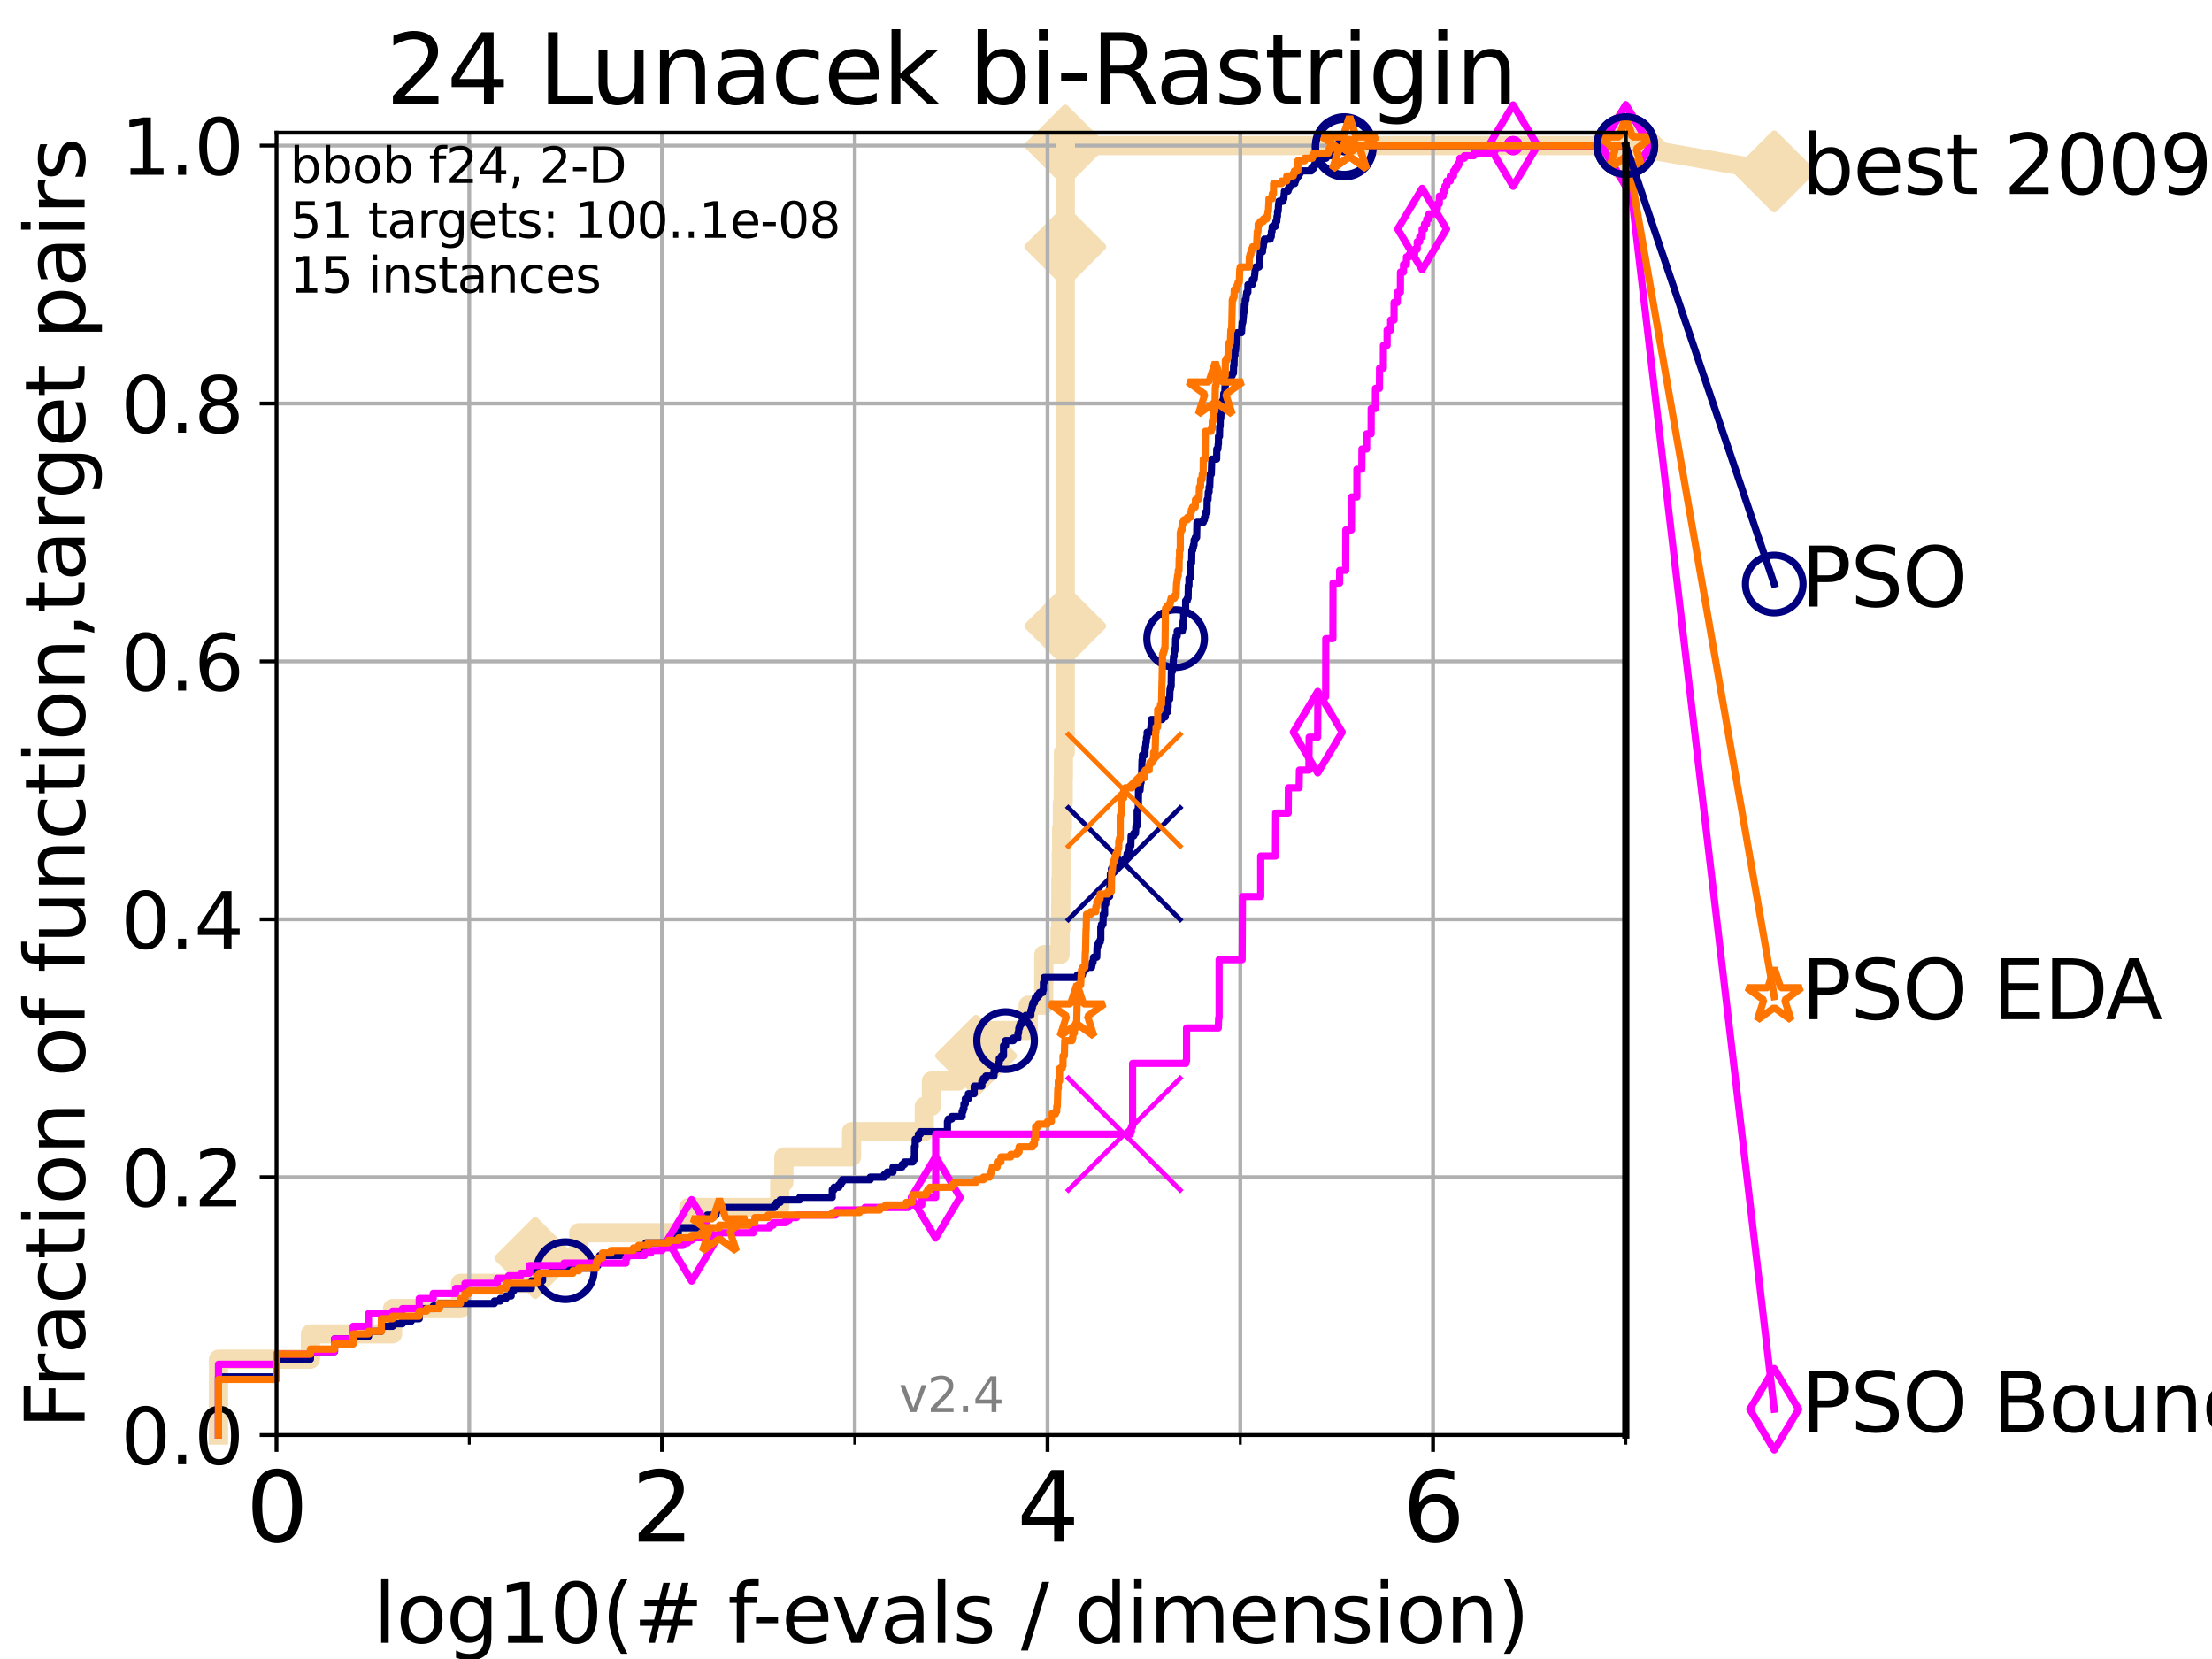 <?xml version="1.0" encoding="utf-8" standalone="no"?>
<!DOCTYPE svg PUBLIC "-//W3C//DTD SVG 1.1//EN"
  "http://www.w3.org/Graphics/SVG/1.1/DTD/svg11.dtd">
<svg height="345.6pt" version="1.1" viewBox="0 0 460.8 345.6" width="460.8pt" xmlns="http://www.w3.org/2000/svg" xmlns:xlink="http://www.w3.org/1999/xlink">
 <defs>
  <style type="text/css">*{stroke-linecap:butt;stroke-linejoin:round;}</style>
 </defs>
 <g id="figure_1">
  <g id="patch_1">
   <path d="M 0 345.6 
L 460.8 345.6 
L 460.8 0 
L 0 0 
z
" style="fill:#ffffff;"/>
  </g>
  <g id="axes_1">
   <g id="patch_2">
    <path d="M 57.6 298.944 
L 338.688 298.944 
L 338.688 27.648 
L 57.6 27.648 
z
" style="fill:#ffffff;"/>
   </g>
   <g id="line2d_1">
    <path d="M 45.512 298.944 
L 45.512 283.143 
L 64.671 283.143 
L 64.671 277.877 
L 81.776 277.877 
L 81.776 272.61 
L 95.918 272.61 
L 95.918 267.343 
L 111.506 267.343 
L 111.506 262.076 
L 120.572 262.076 
L 120.572 256.809 
L 143.464 256.809 
L 143.464 251.542 
L 162.432 251.542 
L 162.432 246.275 
L 163.287 246.275 
L 163.287 241.009 
L 177.391 241.009 
L 177.391 235.742 
L 192.542 235.742 
L 192.542 230.475 
L 194.018 230.475 
L 194.018 225.208 
L 199.592 225.208 
L 199.592 219.941 
L 203.33 219.941 
L 203.33 214.674 
L 214.188 214.674 
L 214.188 209.407 
L 217.43 209.407 
L 217.43 204.141 
L 217.447 204.141 
L 217.447 198.874 
L 220.833 198.874 
L 220.833 193.607 
L 220.959 193.607 
L 220.959 188.34 
L 220.995 188.34 
L 220.995 183.073 
L 221.085 183.073 
L 221.085 177.806 
L 221.162 177.806 
L 221.162 172.539 
L 221.32 172.539 
L 221.32 167.272 
L 221.483 167.272 
L 221.483 162.006 
L 221.533 162.006 
L 221.533 156.739 
L 221.915 156.739 
L 221.915 146.205 
L 221.916 146.205 
L 221.916 140.938 
L 221.917 140.938 
L 221.917 130.404 
L 221.917 130.404 
L 221.917 56.668 
L 221.918 56.668 
L 221.918 51.402 
L 221.919 51.402 
L 221.919 30.334 
L 338.688 30.334 
" style="fill:none;stroke:#f5deb3;stroke-linecap:square;stroke-width:4;"/>
   </g>
   <g id="line2d_2">
    <defs>
     <path d="M 0 7.778 
L 7.778 0 
L 0 -7.778 
L -7.778 0 
z
" id="m5915c8a796" style="stroke:#f5deb3;stroke-linejoin:miter;stroke-width:1.5;"/>
    </defs>
    <g>
     <use style="fill:#f5deb3;stroke:#f5deb3;stroke-linejoin:miter;stroke-width:1.5;" x="111.506" xlink:href="#m5915c8a796" y="262.076"/>
     <use style="fill:#f5deb3;stroke:#f5deb3;stroke-linejoin:miter;stroke-width:1.5;" x="203.33" xlink:href="#m5915c8a796" y="219.941"/>
     <use style="fill:#f5deb3;stroke:#f5deb3;stroke-linejoin:miter;stroke-width:1.5;" x="221.917" xlink:href="#m5915c8a796" y="130.404"/>
     <use style="fill:#f5deb3;stroke:#f5deb3;stroke-linejoin:miter;stroke-width:1.5;" x="221.919" xlink:href="#m5915c8a796" y="51.402"/>
     <use style="fill:#f5deb3;stroke:#f5deb3;stroke-linejoin:miter;stroke-width:1.5;" x="221.919" xlink:href="#m5915c8a796" y="30.334"/>
     <use style="fill:#f5deb3;stroke:#f5deb3;stroke-linejoin:miter;stroke-width:1.5;" x="338.688" xlink:href="#m5915c8a796" y="30.334"/>
    </g>
   </g>
   <g id="line2d_3">
    <path style="fill:none;stroke:#f5deb3;stroke-linecap:square;stroke-width:4;"/>
    <g/>
   </g>
   <g id="line2d_4">
    <path d="M 338.688 30.334 
L 369.608 35.706 
" style="fill:none;stroke:#f5deb3;stroke-linecap:square;stroke-width:4;"/>
    <g>
     <use style="fill:#f5deb3;stroke:#f5deb3;stroke-linejoin:miter;stroke-width:1.5;" x="338.688" xlink:href="#m5915c8a796" y="30.334"/>
     <use style="fill:#f5deb3;stroke:#f5deb3;stroke-linejoin:miter;stroke-width:1.5;" x="369.608" xlink:href="#m5915c8a796" y="35.706"/>
    </g>
   </g>
   <g id="matplotlib.axis_1">
    <g id="xtick_1">
     <g id="line2d_5">
      <path clip-path="url(#p589adb2257)" d="M 57.6 298.944 
L 57.6 27.648 
" style="fill:none;stroke:#b0b0b0;stroke-linecap:square;stroke-width:0.8;"/>
     </g>
     <g id="line2d_6">
      <defs>
       <path d="M 0 0 
L 0 3.5 
" id="mb215187be4" style="stroke:#000000;stroke-width:0.8;"/>
      </defs>
      <g>
       <use style="stroke:#000000;stroke-width:0.8;" x="57.6" xlink:href="#mb215187be4" y="298.944"/>
      </g>
     </g>
     <g id="text_1">
      <!-- 0 -->
      <g transform="translate(51.237 321.141)scale(0.2 -0.2)">
       <defs>
        <path d="M 2034 4250 
Q 1547 4250 1301 3770 
Q 1056 3291 1056 2328 
Q 1056 1369 1301 889 
Q 1547 409 2034 409 
Q 2525 409 2770 889 
Q 3016 1369 3016 2328 
Q 3016 3291 2770 3770 
Q 2525 4250 2034 4250 
z
M 2034 4750 
Q 2819 4750 3233 4129 
Q 3647 3509 3647 2328 
Q 3647 1150 3233 529 
Q 2819 -91 2034 -91 
Q 1250 -91 836 529 
Q 422 1150 422 2328 
Q 422 3509 836 4129 
Q 1250 4750 2034 4750 
z
" id="DejaVuSans-30" transform="scale(0.016)"/>
       </defs>
       <use xlink:href="#DejaVuSans-30"/>
      </g>
     </g>
    </g>
    <g id="xtick_2">
     <g id="line2d_7">
      <path clip-path="url(#p589adb2257)" d="M 137.911 298.944 
L 137.911 27.648 
" style="fill:none;stroke:#b0b0b0;stroke-linecap:square;stroke-width:0.8;"/>
     </g>
     <g id="line2d_8">
      <g>
       <use style="stroke:#000000;stroke-width:0.8;" x="137.911" xlink:href="#mb215187be4" y="298.944"/>
      </g>
     </g>
     <g id="text_2">
      <!-- 2 -->
      <g transform="translate(131.548 321.141)scale(0.2 -0.2)">
       <defs>
        <path d="M 1228 531 
L 3431 531 
L 3431 0 
L 469 0 
L 469 531 
Q 828 903 1448 1529 
Q 2069 2156 2228 2338 
Q 2531 2678 2651 2914 
Q 2772 3150 2772 3378 
Q 2772 3750 2511 3984 
Q 2250 4219 1831 4219 
Q 1534 4219 1204 4116 
Q 875 4013 500 3803 
L 500 4441 
Q 881 4594 1212 4672 
Q 1544 4750 1819 4750 
Q 2544 4750 2975 4387 
Q 3406 4025 3406 3419 
Q 3406 3131 3298 2873 
Q 3191 2616 2906 2266 
Q 2828 2175 2409 1742 
Q 1991 1309 1228 531 
z
" id="DejaVuSans-32" transform="scale(0.016)"/>
       </defs>
       <use xlink:href="#DejaVuSans-32"/>
      </g>
     </g>
    </g>
    <g id="xtick_3">
     <g id="line2d_9">
      <path clip-path="url(#p589adb2257)" d="M 218.222 298.944 
L 218.222 27.648 
" style="fill:none;stroke:#b0b0b0;stroke-linecap:square;stroke-width:0.8;"/>
     </g>
     <g id="line2d_10">
      <g>
       <use style="stroke:#000000;stroke-width:0.8;" x="218.222" xlink:href="#mb215187be4" y="298.944"/>
      </g>
     </g>
     <g id="text_3">
      <!-- 4 -->
      <g transform="translate(211.859 321.141)scale(0.2 -0.2)">
       <defs>
        <path d="M 2419 4116 
L 825 1625 
L 2419 1625 
L 2419 4116 
z
M 2253 4666 
L 3047 4666 
L 3047 1625 
L 3713 1625 
L 3713 1100 
L 3047 1100 
L 3047 0 
L 2419 0 
L 2419 1100 
L 313 1100 
L 313 1709 
L 2253 4666 
z
" id="DejaVuSans-34" transform="scale(0.016)"/>
       </defs>
       <use xlink:href="#DejaVuSans-34"/>
      </g>
     </g>
    </g>
    <g id="xtick_4">
     <g id="line2d_11">
      <path clip-path="url(#p589adb2257)" d="M 298.533 298.944 
L 298.533 27.648 
" style="fill:none;stroke:#b0b0b0;stroke-linecap:square;stroke-width:0.8;"/>
     </g>
     <g id="line2d_12">
      <g>
       <use style="stroke:#000000;stroke-width:0.8;" x="298.533" xlink:href="#mb215187be4" y="298.944"/>
      </g>
     </g>
     <g id="text_4">
      <!-- 6 -->
      <g transform="translate(292.17 321.141)scale(0.2 -0.2)">
       <defs>
        <path d="M 2113 2584 
Q 1688 2584 1439 2293 
Q 1191 2003 1191 1497 
Q 1191 994 1439 701 
Q 1688 409 2113 409 
Q 2538 409 2786 701 
Q 3034 994 3034 1497 
Q 3034 2003 2786 2293 
Q 2538 2584 2113 2584 
z
M 3366 4563 
L 3366 3988 
Q 3128 4100 2886 4159 
Q 2644 4219 2406 4219 
Q 1781 4219 1451 3797 
Q 1122 3375 1075 2522 
Q 1259 2794 1537 2939 
Q 1816 3084 2150 3084 
Q 2853 3084 3261 2657 
Q 3669 2231 3669 1497 
Q 3669 778 3244 343 
Q 2819 -91 2113 -91 
Q 1303 -91 875 529 
Q 447 1150 447 2328 
Q 447 3434 972 4092 
Q 1497 4750 2381 4750 
Q 2619 4750 2861 4703 
Q 3103 4656 3366 4563 
z
" id="DejaVuSans-36" transform="scale(0.016)"/>
       </defs>
       <use xlink:href="#DejaVuSans-36"/>
      </g>
     </g>
    </g>
    <g id="xtick_5">
     <g id="line2d_13">
      <path clip-path="url(#p589adb2257)" d="M 97.755 298.944 
L 97.755 27.648 
" style="fill:none;stroke:#b0b0b0;stroke-linecap:square;stroke-width:0.8;"/>
     </g>
     <g id="line2d_14">
      <defs>
       <path d="M 0 0 
L 0 2 
" id="mf7fd31fe45" style="stroke:#000000;stroke-width:0.6;"/>
      </defs>
      <g>
       <use style="stroke:#000000;stroke-width:0.6;" x="97.755" xlink:href="#mf7fd31fe45" y="298.944"/>
      </g>
     </g>
    </g>
    <g id="xtick_6">
     <g id="line2d_15">
      <path clip-path="url(#p589adb2257)" d="M 178.066 298.944 
L 178.066 27.648 
" style="fill:none;stroke:#b0b0b0;stroke-linecap:square;stroke-width:0.8;"/>
     </g>
     <g id="line2d_16">
      <g>
       <use style="stroke:#000000;stroke-width:0.6;" x="178.066" xlink:href="#mf7fd31fe45" y="298.944"/>
      </g>
     </g>
    </g>
    <g id="xtick_7">
     <g id="line2d_17">
      <path clip-path="url(#p589adb2257)" d="M 258.377 298.944 
L 258.377 27.648 
" style="fill:none;stroke:#b0b0b0;stroke-linecap:square;stroke-width:0.8;"/>
     </g>
     <g id="line2d_18">
      <g>
       <use style="stroke:#000000;stroke-width:0.6;" x="258.377" xlink:href="#mf7fd31fe45" y="298.944"/>
      </g>
     </g>
    </g>
    <g id="xtick_8">
     <g id="line2d_19">
      <path clip-path="url(#p589adb2257)" d="M 338.688 298.944 
L 338.688 27.648 
" style="fill:none;stroke:#b0b0b0;stroke-linecap:square;stroke-width:0.8;"/>
     </g>
     <g id="line2d_20">
      <g>
       <use style="stroke:#000000;stroke-width:0.6;" x="338.688" xlink:href="#mf7fd31fe45" y="298.944"/>
      </g>
     </g>
    </g>
    <g id="text_5">
     <!-- log10(# f-evals / dimension) -->
     <g transform="translate(77.764 342.218)scale(0.17 -0.17)">
      <defs>
       <path d="M 603 4863 
L 1178 4863 
L 1178 0 
L 603 0 
L 603 4863 
z
" id="DejaVuSans-6c" transform="scale(0.016)"/>
       <path d="M 1959 3097 
Q 1497 3097 1228 2736 
Q 959 2375 959 1747 
Q 959 1119 1226 758 
Q 1494 397 1959 397 
Q 2419 397 2687 759 
Q 2956 1122 2956 1747 
Q 2956 2369 2687 2733 
Q 2419 3097 1959 3097 
z
M 1959 3584 
Q 2709 3584 3137 3096 
Q 3566 2609 3566 1747 
Q 3566 888 3137 398 
Q 2709 -91 1959 -91 
Q 1206 -91 779 398 
Q 353 888 353 1747 
Q 353 2609 779 3096 
Q 1206 3584 1959 3584 
z
" id="DejaVuSans-6f" transform="scale(0.016)"/>
       <path d="M 2906 1791 
Q 2906 2416 2648 2759 
Q 2391 3103 1925 3103 
Q 1463 3103 1205 2759 
Q 947 2416 947 1791 
Q 947 1169 1205 825 
Q 1463 481 1925 481 
Q 2391 481 2648 825 
Q 2906 1169 2906 1791 
z
M 3481 434 
Q 3481 -459 3084 -895 
Q 2688 -1331 1869 -1331 
Q 1566 -1331 1297 -1286 
Q 1028 -1241 775 -1147 
L 775 -588 
Q 1028 -725 1275 -790 
Q 1522 -856 1778 -856 
Q 2344 -856 2625 -561 
Q 2906 -266 2906 331 
L 2906 616 
Q 2728 306 2450 153 
Q 2172 0 1784 0 
Q 1141 0 747 490 
Q 353 981 353 1791 
Q 353 2603 747 3093 
Q 1141 3584 1784 3584 
Q 2172 3584 2450 3431 
Q 2728 3278 2906 2969 
L 2906 3500 
L 3481 3500 
L 3481 434 
z
" id="DejaVuSans-67" transform="scale(0.016)"/>
       <path d="M 794 531 
L 1825 531 
L 1825 4091 
L 703 3866 
L 703 4441 
L 1819 4666 
L 2450 4666 
L 2450 531 
L 3481 531 
L 3481 0 
L 794 0 
L 794 531 
z
" id="DejaVuSans-31" transform="scale(0.016)"/>
       <path d="M 1984 4856 
Q 1566 4138 1362 3434 
Q 1159 2731 1159 2009 
Q 1159 1288 1364 580 
Q 1569 -128 1984 -844 
L 1484 -844 
Q 1016 -109 783 600 
Q 550 1309 550 2009 
Q 550 2706 781 3412 
Q 1013 4119 1484 4856 
L 1984 4856 
z
" id="DejaVuSans-28" transform="scale(0.016)"/>
       <path d="M 3272 2816 
L 2363 2816 
L 2100 1772 
L 3016 1772 
L 3272 2816 
z
M 2803 4594 
L 2478 3297 
L 3391 3297 
L 3719 4594 
L 4219 4594 
L 3897 3297 
L 4872 3297 
L 4872 2816 
L 3775 2816 
L 3519 1772 
L 4513 1772 
L 4513 1294 
L 3397 1294 
L 3072 0 
L 2572 0 
L 2894 1294 
L 1978 1294 
L 1656 0 
L 1153 0 
L 1478 1294 
L 494 1294 
L 494 1772 
L 1594 1772 
L 1856 2816 
L 850 2816 
L 850 3297 
L 1978 3297 
L 2297 4594 
L 2803 4594 
z
" id="DejaVuSans-23" transform="scale(0.016)"/>
       <path id="DejaVuSans-20" transform="scale(0.016)"/>
       <path d="M 2375 4863 
L 2375 4384 
L 1825 4384 
Q 1516 4384 1395 4259 
Q 1275 4134 1275 3809 
L 1275 3500 
L 2222 3500 
L 2222 3053 
L 1275 3053 
L 1275 0 
L 697 0 
L 697 3053 
L 147 3053 
L 147 3500 
L 697 3500 
L 697 3744 
Q 697 4328 969 4595 
Q 1241 4863 1831 4863 
L 2375 4863 
z
" id="DejaVuSans-66" transform="scale(0.016)"/>
       <path d="M 313 2009 
L 1997 2009 
L 1997 1497 
L 313 1497 
L 313 2009 
z
" id="DejaVuSans-2d" transform="scale(0.016)"/>
       <path d="M 3597 1894 
L 3597 1613 
L 953 1613 
Q 991 1019 1311 708 
Q 1631 397 2203 397 
Q 2534 397 2845 478 
Q 3156 559 3463 722 
L 3463 178 
Q 3153 47 2828 -22 
Q 2503 -91 2169 -91 
Q 1331 -91 842 396 
Q 353 884 353 1716 
Q 353 2575 817 3079 
Q 1281 3584 2069 3584 
Q 2775 3584 3186 3129 
Q 3597 2675 3597 1894 
z
M 3022 2063 
Q 3016 2534 2758 2815 
Q 2500 3097 2075 3097 
Q 1594 3097 1305 2825 
Q 1016 2553 972 2059 
L 3022 2063 
z
" id="DejaVuSans-65" transform="scale(0.016)"/>
       <path d="M 191 3500 
L 800 3500 
L 1894 563 
L 2988 3500 
L 3597 3500 
L 2284 0 
L 1503 0 
L 191 3500 
z
" id="DejaVuSans-76" transform="scale(0.016)"/>
       <path d="M 2194 1759 
Q 1497 1759 1228 1600 
Q 959 1441 959 1056 
Q 959 750 1161 570 
Q 1363 391 1709 391 
Q 2188 391 2477 730 
Q 2766 1069 2766 1631 
L 2766 1759 
L 2194 1759 
z
M 3341 1997 
L 3341 0 
L 2766 0 
L 2766 531 
Q 2569 213 2275 61 
Q 1981 -91 1556 -91 
Q 1019 -91 701 211 
Q 384 513 384 1019 
Q 384 1609 779 1909 
Q 1175 2209 1959 2209 
L 2766 2209 
L 2766 2266 
Q 2766 2663 2505 2880 
Q 2244 3097 1772 3097 
Q 1472 3097 1187 3025 
Q 903 2953 641 2809 
L 641 3341 
Q 956 3463 1253 3523 
Q 1550 3584 1831 3584 
Q 2591 3584 2966 3190 
Q 3341 2797 3341 1997 
z
" id="DejaVuSans-61" transform="scale(0.016)"/>
       <path d="M 2834 3397 
L 2834 2853 
Q 2591 2978 2328 3040 
Q 2066 3103 1784 3103 
Q 1356 3103 1142 2972 
Q 928 2841 928 2578 
Q 928 2378 1081 2264 
Q 1234 2150 1697 2047 
L 1894 2003 
Q 2506 1872 2764 1633 
Q 3022 1394 3022 966 
Q 3022 478 2636 193 
Q 2250 -91 1575 -91 
Q 1294 -91 989 -36 
Q 684 19 347 128 
L 347 722 
Q 666 556 975 473 
Q 1284 391 1588 391 
Q 1994 391 2212 530 
Q 2431 669 2431 922 
Q 2431 1156 2273 1281 
Q 2116 1406 1581 1522 
L 1381 1569 
Q 847 1681 609 1914 
Q 372 2147 372 2553 
Q 372 3047 722 3315 
Q 1072 3584 1716 3584 
Q 2034 3584 2315 3537 
Q 2597 3491 2834 3397 
z
" id="DejaVuSans-73" transform="scale(0.016)"/>
       <path d="M 1625 4666 
L 2156 4666 
L 531 -594 
L 0 -594 
L 1625 4666 
z
" id="DejaVuSans-2f" transform="scale(0.016)"/>
       <path d="M 2906 2969 
L 2906 4863 
L 3481 4863 
L 3481 0 
L 2906 0 
L 2906 525 
Q 2725 213 2448 61 
Q 2172 -91 1784 -91 
Q 1150 -91 751 415 
Q 353 922 353 1747 
Q 353 2572 751 3078 
Q 1150 3584 1784 3584 
Q 2172 3584 2448 3432 
Q 2725 3281 2906 2969 
z
M 947 1747 
Q 947 1113 1208 752 
Q 1469 391 1925 391 
Q 2381 391 2643 752 
Q 2906 1113 2906 1747 
Q 2906 2381 2643 2742 
Q 2381 3103 1925 3103 
Q 1469 3103 1208 2742 
Q 947 2381 947 1747 
z
" id="DejaVuSans-64" transform="scale(0.016)"/>
       <path d="M 603 3500 
L 1178 3500 
L 1178 0 
L 603 0 
L 603 3500 
z
M 603 4863 
L 1178 4863 
L 1178 4134 
L 603 4134 
L 603 4863 
z
" id="DejaVuSans-69" transform="scale(0.016)"/>
       <path d="M 3328 2828 
Q 3544 3216 3844 3400 
Q 4144 3584 4550 3584 
Q 5097 3584 5394 3201 
Q 5691 2819 5691 2113 
L 5691 0 
L 5113 0 
L 5113 2094 
Q 5113 2597 4934 2840 
Q 4756 3084 4391 3084 
Q 3944 3084 3684 2787 
Q 3425 2491 3425 1978 
L 3425 0 
L 2847 0 
L 2847 2094 
Q 2847 2600 2669 2842 
Q 2491 3084 2119 3084 
Q 1678 3084 1418 2786 
Q 1159 2488 1159 1978 
L 1159 0 
L 581 0 
L 581 3500 
L 1159 3500 
L 1159 2956 
Q 1356 3278 1631 3431 
Q 1906 3584 2284 3584 
Q 2666 3584 2933 3390 
Q 3200 3197 3328 2828 
z
" id="DejaVuSans-6d" transform="scale(0.016)"/>
       <path d="M 3513 2113 
L 3513 0 
L 2938 0 
L 2938 2094 
Q 2938 2591 2744 2837 
Q 2550 3084 2163 3084 
Q 1697 3084 1428 2787 
Q 1159 2491 1159 1978 
L 1159 0 
L 581 0 
L 581 3500 
L 1159 3500 
L 1159 2956 
Q 1366 3272 1645 3428 
Q 1925 3584 2291 3584 
Q 2894 3584 3203 3211 
Q 3513 2838 3513 2113 
z
" id="DejaVuSans-6e" transform="scale(0.016)"/>
       <path d="M 513 4856 
L 1013 4856 
Q 1481 4119 1714 3412 
Q 1947 2706 1947 2009 
Q 1947 1309 1714 600 
Q 1481 -109 1013 -844 
L 513 -844 
Q 928 -128 1133 580 
Q 1338 1288 1338 2009 
Q 1338 2731 1133 3434 
Q 928 4138 513 4856 
z
" id="DejaVuSans-29" transform="scale(0.016)"/>
      </defs>
      <use xlink:href="#DejaVuSans-6c"/>
      <use x="27.783" xlink:href="#DejaVuSans-6f"/>
      <use x="88.965" xlink:href="#DejaVuSans-67"/>
      <use x="152.441" xlink:href="#DejaVuSans-31"/>
      <use x="216.064" xlink:href="#DejaVuSans-30"/>
      <use x="279.688" xlink:href="#DejaVuSans-28"/>
      <use x="318.701" xlink:href="#DejaVuSans-23"/>
      <use x="402.49" xlink:href="#DejaVuSans-20"/>
      <use x="434.277" xlink:href="#DejaVuSans-66"/>
      <use x="463.982" xlink:href="#DejaVuSans-2d"/>
      <use x="500.066" xlink:href="#DejaVuSans-65"/>
      <use x="561.59" xlink:href="#DejaVuSans-76"/>
      <use x="620.77" xlink:href="#DejaVuSans-61"/>
      <use x="682.049" xlink:href="#DejaVuSans-6c"/>
      <use x="709.832" xlink:href="#DejaVuSans-73"/>
      <use x="761.932" xlink:href="#DejaVuSans-20"/>
      <use x="793.719" xlink:href="#DejaVuSans-2f"/>
      <use x="827.41" xlink:href="#DejaVuSans-20"/>
      <use x="859.197" xlink:href="#DejaVuSans-64"/>
      <use x="922.674" xlink:href="#DejaVuSans-69"/>
      <use x="950.457" xlink:href="#DejaVuSans-6d"/>
      <use x="1047.869" xlink:href="#DejaVuSans-65"/>
      <use x="1109.393" xlink:href="#DejaVuSans-6e"/>
      <use x="1172.771" xlink:href="#DejaVuSans-73"/>
      <use x="1224.871" xlink:href="#DejaVuSans-69"/>
      <use x="1252.654" xlink:href="#DejaVuSans-6f"/>
      <use x="1313.836" xlink:href="#DejaVuSans-6e"/>
      <use x="1377.215" xlink:href="#DejaVuSans-29"/>
     </g>
    </g>
   </g>
   <g id="matplotlib.axis_2">
    <g id="ytick_1">
     <g id="line2d_21">
      <path clip-path="url(#p589adb2257)" d="M 57.6 298.944 
L 338.688 298.944 
" style="fill:none;stroke:#b0b0b0;stroke-linecap:square;stroke-width:0.8;"/>
     </g>
     <g id="line2d_22">
      <defs>
       <path d="M 0 0 
L -3.5 0 
" id="meec0a90baa" style="stroke:#000000;stroke-width:0.8;"/>
      </defs>
      <g>
       <use style="stroke:#000000;stroke-width:0.8;" x="57.6" xlink:href="#meec0a90baa" y="298.944"/>
      </g>
     </g>
     <g id="text_6">
      <!-- 0.0 -->
      <g transform="translate(25.155 305.023)scale(0.16 -0.16)">
       <defs>
        <path d="M 684 794 
L 1344 794 
L 1344 0 
L 684 0 
L 684 794 
z
" id="DejaVuSans-2e" transform="scale(0.016)"/>
       </defs>
       <use xlink:href="#DejaVuSans-30"/>
       <use x="63.623" xlink:href="#DejaVuSans-2e"/>
       <use x="95.41" xlink:href="#DejaVuSans-30"/>
      </g>
     </g>
    </g>
    <g id="ytick_2">
     <g id="line2d_23">
      <path clip-path="url(#p589adb2257)" d="M 57.6 245.222 
L 338.688 245.222 
" style="fill:none;stroke:#b0b0b0;stroke-linecap:square;stroke-width:0.8;"/>
     </g>
     <g id="line2d_24">
      <g>
       <use style="stroke:#000000;stroke-width:0.8;" x="57.6" xlink:href="#meec0a90baa" y="245.222"/>
      </g>
     </g>
     <g id="text_7">
      <!-- 0.2 -->
      <g transform="translate(25.155 251.301)scale(0.16 -0.16)">
       <use xlink:href="#DejaVuSans-30"/>
       <use x="63.623" xlink:href="#DejaVuSans-2e"/>
       <use x="95.41" xlink:href="#DejaVuSans-32"/>
      </g>
     </g>
    </g>
    <g id="ytick_3">
     <g id="line2d_25">
      <path clip-path="url(#p589adb2257)" d="M 57.6 191.5 
L 338.688 191.5 
" style="fill:none;stroke:#b0b0b0;stroke-linecap:square;stroke-width:0.8;"/>
     </g>
     <g id="line2d_26">
      <g>
       <use style="stroke:#000000;stroke-width:0.8;" x="57.6" xlink:href="#meec0a90baa" y="191.5"/>
      </g>
     </g>
     <g id="text_8">
      <!-- 0.4 -->
      <g transform="translate(25.155 197.579)scale(0.16 -0.16)">
       <use xlink:href="#DejaVuSans-30"/>
       <use x="63.623" xlink:href="#DejaVuSans-2e"/>
       <use x="95.41" xlink:href="#DejaVuSans-34"/>
      </g>
     </g>
    </g>
    <g id="ytick_4">
     <g id="line2d_27">
      <path clip-path="url(#p589adb2257)" d="M 57.6 137.778 
L 338.688 137.778 
" style="fill:none;stroke:#b0b0b0;stroke-linecap:square;stroke-width:0.8;"/>
     </g>
     <g id="line2d_28">
      <g>
       <use style="stroke:#000000;stroke-width:0.8;" x="57.6" xlink:href="#meec0a90baa" y="137.778"/>
      </g>
     </g>
     <g id="text_9">
      <!-- 0.6 -->
      <g transform="translate(25.155 143.857)scale(0.16 -0.16)">
       <use xlink:href="#DejaVuSans-30"/>
       <use x="63.623" xlink:href="#DejaVuSans-2e"/>
       <use x="95.41" xlink:href="#DejaVuSans-36"/>
      </g>
     </g>
    </g>
    <g id="ytick_5">
     <g id="line2d_29">
      <path clip-path="url(#p589adb2257)" d="M 57.6 84.056 
L 338.688 84.056 
" style="fill:none;stroke:#b0b0b0;stroke-linecap:square;stroke-width:0.8;"/>
     </g>
     <g id="line2d_30">
      <g>
       <use style="stroke:#000000;stroke-width:0.8;" x="57.6" xlink:href="#meec0a90baa" y="84.056"/>
      </g>
     </g>
     <g id="text_10">
      <!-- 0.8 -->
      <g transform="translate(25.155 90.135)scale(0.16 -0.16)">
       <defs>
        <path d="M 2034 2216 
Q 1584 2216 1326 1975 
Q 1069 1734 1069 1313 
Q 1069 891 1326 650 
Q 1584 409 2034 409 
Q 2484 409 2743 651 
Q 3003 894 3003 1313 
Q 3003 1734 2745 1975 
Q 2488 2216 2034 2216 
z
M 1403 2484 
Q 997 2584 770 2862 
Q 544 3141 544 3541 
Q 544 4100 942 4425 
Q 1341 4750 2034 4750 
Q 2731 4750 3128 4425 
Q 3525 4100 3525 3541 
Q 3525 3141 3298 2862 
Q 3072 2584 2669 2484 
Q 3125 2378 3379 2068 
Q 3634 1759 3634 1313 
Q 3634 634 3220 271 
Q 2806 -91 2034 -91 
Q 1263 -91 848 271 
Q 434 634 434 1313 
Q 434 1759 690 2068 
Q 947 2378 1403 2484 
z
M 1172 3481 
Q 1172 3119 1398 2916 
Q 1625 2713 2034 2713 
Q 2441 2713 2670 2916 
Q 2900 3119 2900 3481 
Q 2900 3844 2670 4047 
Q 2441 4250 2034 4250 
Q 1625 4250 1398 4047 
Q 1172 3844 1172 3481 
z
" id="DejaVuSans-38" transform="scale(0.016)"/>
       </defs>
       <use xlink:href="#DejaVuSans-30"/>
       <use x="63.623" xlink:href="#DejaVuSans-2e"/>
       <use x="95.41" xlink:href="#DejaVuSans-38"/>
      </g>
     </g>
    </g>
    <g id="ytick_6">
     <g id="line2d_31">
      <path clip-path="url(#p589adb2257)" d="M 57.6 30.334 
L 338.688 30.334 
" style="fill:none;stroke:#b0b0b0;stroke-linecap:square;stroke-width:0.8;"/>
     </g>
     <g id="line2d_32">
      <g>
       <use style="stroke:#000000;stroke-width:0.8;" x="57.6" xlink:href="#meec0a90baa" y="30.334"/>
      </g>
     </g>
     <g id="text_11">
      <!-- 1.0 -->
      <g transform="translate(25.155 36.413)scale(0.16 -0.16)">
       <use xlink:href="#DejaVuSans-31"/>
       <use x="63.623" xlink:href="#DejaVuSans-2e"/>
       <use x="95.41" xlink:href="#DejaVuSans-30"/>
      </g>
     </g>
    </g>
    <g id="text_12">
     <!-- Fraction of function,target pairs -->
     <g transform="translate(17.62 297.681)rotate(-90)scale(0.17 -0.17)">
      <defs>
       <path d="M 628 4666 
L 3309 4666 
L 3309 4134 
L 1259 4134 
L 1259 2759 
L 3109 2759 
L 3109 2228 
L 1259 2228 
L 1259 0 
L 628 0 
L 628 4666 
z
" id="DejaVuSans-46" transform="scale(0.016)"/>
       <path d="M 2631 2963 
Q 2534 3019 2420 3045 
Q 2306 3072 2169 3072 
Q 1681 3072 1420 2755 
Q 1159 2438 1159 1844 
L 1159 0 
L 581 0 
L 581 3500 
L 1159 3500 
L 1159 2956 
Q 1341 3275 1631 3429 
Q 1922 3584 2338 3584 
Q 2397 3584 2469 3576 
Q 2541 3569 2628 3553 
L 2631 2963 
z
" id="DejaVuSans-72" transform="scale(0.016)"/>
       <path d="M 3122 3366 
L 3122 2828 
Q 2878 2963 2633 3030 
Q 2388 3097 2138 3097 
Q 1578 3097 1268 2742 
Q 959 2388 959 1747 
Q 959 1106 1268 751 
Q 1578 397 2138 397 
Q 2388 397 2633 464 
Q 2878 531 3122 666 
L 3122 134 
Q 2881 22 2623 -34 
Q 2366 -91 2075 -91 
Q 1284 -91 818 406 
Q 353 903 353 1747 
Q 353 2603 823 3093 
Q 1294 3584 2113 3584 
Q 2378 3584 2631 3529 
Q 2884 3475 3122 3366 
z
" id="DejaVuSans-63" transform="scale(0.016)"/>
       <path d="M 1172 4494 
L 1172 3500 
L 2356 3500 
L 2356 3053 
L 1172 3053 
L 1172 1153 
Q 1172 725 1289 603 
Q 1406 481 1766 481 
L 2356 481 
L 2356 0 
L 1766 0 
Q 1100 0 847 248 
Q 594 497 594 1153 
L 594 3053 
L 172 3053 
L 172 3500 
L 594 3500 
L 594 4494 
L 1172 4494 
z
" id="DejaVuSans-74" transform="scale(0.016)"/>
       <path d="M 544 1381 
L 544 3500 
L 1119 3500 
L 1119 1403 
Q 1119 906 1312 657 
Q 1506 409 1894 409 
Q 2359 409 2629 706 
Q 2900 1003 2900 1516 
L 2900 3500 
L 3475 3500 
L 3475 0 
L 2900 0 
L 2900 538 
Q 2691 219 2414 64 
Q 2138 -91 1772 -91 
Q 1169 -91 856 284 
Q 544 659 544 1381 
z
M 1991 3584 
L 1991 3584 
z
" id="DejaVuSans-75" transform="scale(0.016)"/>
       <path d="M 750 794 
L 1409 794 
L 1409 256 
L 897 -744 
L 494 -744 
L 750 256 
L 750 794 
z
" id="DejaVuSans-2c" transform="scale(0.016)"/>
       <path d="M 1159 525 
L 1159 -1331 
L 581 -1331 
L 581 3500 
L 1159 3500 
L 1159 2969 
Q 1341 3281 1617 3432 
Q 1894 3584 2278 3584 
Q 2916 3584 3314 3078 
Q 3713 2572 3713 1747 
Q 3713 922 3314 415 
Q 2916 -91 2278 -91 
Q 1894 -91 1617 61 
Q 1341 213 1159 525 
z
M 3116 1747 
Q 3116 2381 2855 2742 
Q 2594 3103 2138 3103 
Q 1681 3103 1420 2742 
Q 1159 2381 1159 1747 
Q 1159 1113 1420 752 
Q 1681 391 2138 391 
Q 2594 391 2855 752 
Q 3116 1113 3116 1747 
z
" id="DejaVuSans-70" transform="scale(0.016)"/>
      </defs>
      <use xlink:href="#DejaVuSans-46"/>
      <use x="50.27" xlink:href="#DejaVuSans-72"/>
      <use x="91.383" xlink:href="#DejaVuSans-61"/>
      <use x="152.662" xlink:href="#DejaVuSans-63"/>
      <use x="207.643" xlink:href="#DejaVuSans-74"/>
      <use x="246.852" xlink:href="#DejaVuSans-69"/>
      <use x="274.635" xlink:href="#DejaVuSans-6f"/>
      <use x="335.816" xlink:href="#DejaVuSans-6e"/>
      <use x="399.195" xlink:href="#DejaVuSans-20"/>
      <use x="430.982" xlink:href="#DejaVuSans-6f"/>
      <use x="492.164" xlink:href="#DejaVuSans-66"/>
      <use x="527.369" xlink:href="#DejaVuSans-20"/>
      <use x="559.156" xlink:href="#DejaVuSans-66"/>
      <use x="594.361" xlink:href="#DejaVuSans-75"/>
      <use x="657.74" xlink:href="#DejaVuSans-6e"/>
      <use x="721.119" xlink:href="#DejaVuSans-63"/>
      <use x="776.1" xlink:href="#DejaVuSans-74"/>
      <use x="815.309" xlink:href="#DejaVuSans-69"/>
      <use x="843.092" xlink:href="#DejaVuSans-6f"/>
      <use x="904.273" xlink:href="#DejaVuSans-6e"/>
      <use x="967.652" xlink:href="#DejaVuSans-2c"/>
      <use x="999.439" xlink:href="#DejaVuSans-74"/>
      <use x="1038.648" xlink:href="#DejaVuSans-61"/>
      <use x="1099.928" xlink:href="#DejaVuSans-72"/>
      <use x="1139.291" xlink:href="#DejaVuSans-67"/>
      <use x="1202.768" xlink:href="#DejaVuSans-65"/>
      <use x="1264.291" xlink:href="#DejaVuSans-74"/>
      <use x="1303.5" xlink:href="#DejaVuSans-20"/>
      <use x="1335.287" xlink:href="#DejaVuSans-70"/>
      <use x="1398.764" xlink:href="#DejaVuSans-61"/>
      <use x="1460.043" xlink:href="#DejaVuSans-69"/>
      <use x="1487.826" xlink:href="#DejaVuSans-72"/>
      <use x="1528.939" xlink:href="#DejaVuSans-73"/>
     </g>
    </g>
   </g>
   <g id="line2d_33">
    <defs>
     <path d="M 0 1.5 
C 0.398 1.5 0.779 1.342 1.061 1.061 
C 1.342 0.779 1.5 0.398 1.5 0 
C 1.5 -0.398 1.342 -0.779 1.061 -1.061 
C 0.779 -1.342 0.398 -1.5 0 -1.5 
C -0.398 -1.5 -0.779 -1.342 -1.061 -1.061 
C -1.342 -0.779 -1.5 -0.398 -1.5 0 
C -1.5 0.398 -1.342 0.779 -1.061 1.061 
C -0.779 1.342 -0.398 1.5 0 1.5 
z
" id="mbc53a5064a" style="stroke:#f5deb3;"/>
    </defs>
    <g>
     <use style="fill:#f5deb3;stroke:#f5deb3;" x="221.919" xlink:href="#mbc53a5064a" y="30.334"/>
     <use style="fill:#f5deb3;stroke:#f5deb3;" x="221.919" xlink:href="#mbc53a5064a" y="30.334"/>
    </g>
   </g>
   <g id="line2d_34">
    <defs>
     <path d="M 0 1.5 
C 0.398 1.5 0.779 1.342 1.061 1.061 
C 1.342 0.779 1.5 0.398 1.5 0 
C 1.5 -0.398 1.342 -0.779 1.061 -1.061 
C 0.779 -1.342 0.398 -1.5 0 -1.5 
C -0.398 -1.5 -0.779 -1.342 -1.061 -1.061 
C -1.342 -0.779 -1.5 -0.398 -1.5 0 
C -1.5 0.398 -1.342 0.779 -1.061 1.061 
C -0.779 1.342 -0.398 1.5 0 1.5 
z
" id="mab5c1bd0da" style="stroke:#000080;"/>
    </defs>
    <g>
     <use style="fill:#000080;stroke:#000080;" x="280.023" xlink:href="#mab5c1bd0da" y="30.334"/>
     <use style="fill:#000080;stroke:#000080;" x="280.023" xlink:href="#mab5c1bd0da" y="30.334"/>
    </g>
   </g>
   <g id="line2d_35">
    <path d="M 45.512 298.944 
L 45.512 286.83 
L 57.6 286.83 
L 57.6 283.143 
L 64.671 283.143 
L 64.671 281.563 
L 69.688 281.563 
L 69.688 278.93 
L 73.579 278.93 
L 73.579 278.403 
L 76.759 278.403 
L 76.759 277.35 
L 79.447 277.35 
L 79.447 276.296 
L 81.776 276.296 
L 81.776 275.77 
L 83.83 275.77 
L 83.83 275.243 
L 85.667 275.243 
L 85.667 274.716 
L 87.33 274.716 
L 87.33 272.61 
L 90.243 272.61 
L 90.243 272.083 
L 91.535 272.083 
L 91.535 271.556 
L 102.989 271.556 
L 102.989 271.03 
L 104.235 271.03 
L 104.235 270.503 
L 105.398 270.503 
L 105.398 269.976 
L 106.489 269.976 
L 106.489 268.923 
L 107.009 268.923 
L 107.009 268.396 
L 110.694 268.396 
L 110.694 266.816 
L 113.023 266.816 
L 113.023 265.236 
L 115.077 265.236 
L 115.077 264.709 
L 117.765 264.709 
L 117.765 264.183 
L 122.989 264.183 
L 122.989 263.656 
L 124.557 263.656 
L 124.557 263.129 
L 124.928 263.129 
L 124.928 261.549 
L 129.291 261.549 
L 129.291 261.023 
L 132.423 261.023 
L 132.423 260.496 
L 133.91 260.496 
L 133.91 259.969 
L 134.343 259.969 
L 134.343 259.443 
L 134.556 259.443 
L 134.556 258.916 
L 139.887 258.916 
L 139.887 258.389 
L 140.499 258.389 
L 140.499 256.809 
L 141.307 256.809 
L 141.307 255.756 
L 145.722 255.756 
L 145.722 254.176 
L 146.431 254.176 
L 146.431 253.649 
L 147.318 253.649 
L 147.318 253.122 
L 149.15 253.122 
L 149.196 252.069 
L 150.808 252.069 
L 150.808 251.542 
L 161.329 251.542 
L 161.329 251.016 
L 161.757 251.016 
L 161.757 250.489 
L 162.517 250.489 
L 162.517 249.962 
L 166.595 249.962 
L 166.595 249.436 
L 173.372 249.436 
L 173.372 247.855 
L 173.744 247.855 
L 173.744 247.329 
L 174.733 247.329 
L 174.733 246.802 
L 175.15 246.802 
L 175.15 246.275 
L 175.466 246.275 
L 175.466 245.749 
L 181.289 245.749 
L 181.289 245.222 
L 184.2 245.222 
L 184.2 244.695 
L 184.821 244.695 
L 184.821 244.169 
L 186.027 244.169 
L 186.027 243.115 
L 187.92 243.115 
L 187.92 242.589 
L 188.423 242.589 
L 188.423 242.062 
L 190.141 242.062 
L 190.141 241.535 
L 190.487 241.535 
L 190.487 238.902 
L 190.649 238.902 
L 190.649 237.322 
L 191.322 237.322 
L 191.322 236.268 
L 191.717 236.268 
L 191.717 235.742 
L 197.37 235.742 
L 197.37 233.635 
L 197.536 233.635 
L 197.536 233.108 
L 198.266 233.108 
L 198.266 232.582 
L 200.422 232.582 
L 200.422 231.528 
L 200.617 231.528 
L 200.617 231.001 
L 200.807 231.001 
L 200.807 229.948 
L 201.089 229.948 
L 201.089 228.895 
L 201.729 228.895 
L 201.729 227.841 
L 202.941 227.841 
L 202.941 226.261 
L 204.543 226.261 
L 204.543 225.208 
L 204.842 225.208 
L 204.842 224.681 
L 205.364 224.681 
L 205.364 224.155 
L 207.066 224.155 
L 207.066 223.101 
L 207.379 223.101 
L 207.379 222.575 
L 207.954 222.575 
L 207.954 221.521 
L 208.172 221.521 
L 208.172 220.468 
L 208.632 220.468 
L 208.632 219.941 
L 209.05 219.941 
L 209.05 217.834 
L 209.487 217.834 
L 209.487 216.781 
L 211.098 216.781 
L 211.098 216.254 
L 212.051 216.254 
L 212.051 215.201 
L 212.173 215.201 
L 212.249 214.148 
L 212.396 214.148 
L 212.396 213.621 
L 212.589 213.621 
L 212.589 213.094 
L 213.272 213.094 
L 213.272 212.567 
L 213.664 212.567 
L 213.684 211.514 
L 214.737 211.514 
L 214.757 210.461 
L 214.926 210.461 
L 214.926 209.934 
L 215.051 209.934 
L 215.051 209.407 
L 215.177 209.407 
L 215.177 208.881 
L 215.51 208.881 
L 215.51 208.354 
L 215.668 208.354 
L 215.668 207.827 
L 216.107 207.827 
L 216.107 207.301 
L 216.533 207.301 
L 216.533 206.774 
L 217.218 206.774 
L 217.218 206.247 
L 217.364 206.247 
L 217.365 204.667 
L 217.506 204.667 
L 217.506 203.614 
L 224.44 203.614 
L 224.44 203.087 
L 225.496 203.087 
L 225.496 202.56 
L 225.643 202.56 
L 225.643 202.034 
L 226.159 202.034 
L 226.159 201.507 
L 227.409 201.507 
L 227.409 200.98 
L 227.521 200.98 
L 227.521 200.454 
L 227.704 200.454 
L 227.805 199.4 
L 228.479 199.4 
L 228.534 197.294 
L 228.65 197.294 
L 228.65 196.767 
L 228.897 196.767 
L 228.897 196.24 
L 229.204 196.24 
L 229.204 195.714 
L 229.316 195.714 
L 229.319 193.08 
L 229.462 193.08 
L 229.462 192.553 
L 229.774 192.553 
L 229.828 190.447 
L 230.109 190.447 
L 230.109 188.34 
L 230.354 188.34 
L 230.354 187.287 
L 230.648 187.287 
L 230.648 186.76 
L 231.151 186.76 
L 231.219 184.126 
L 231.319 184.126 
L 231.319 182.02 
L 231.532 182.02 
L 231.532 180.966 
L 232.013 180.966 
L 232.013 179.913 
L 234.31 179.913 
L 234.31 178.86 
L 234.726 178.86 
L 234.792 177.806 
L 235.021 177.806 
L 235.021 177.28 
L 235.231 177.28 
L 235.269 176.226 
L 235.568 176.226 
L 235.633 174.119 
L 236.193 174.119 
L 236.193 173.593 
L 236.549 173.593 
L 236.635 172.013 
L 236.888 172.013 
L 236.888 168.853 
L 237.125 168.853 
L 237.172 164.639 
L 237.49 164.639 
L 237.594 163.059 
L 237.698 163.059 
L 237.737 161.479 
L 237.823 161.479 
L 237.902 158.319 
L 237.986 158.319 
L 237.986 157.265 
L 238.517 157.265 
L 238.561 155.685 
L 238.637 155.685 
L 238.711 154.632 
L 238.792 154.632 
L 238.846 153.579 
L 238.974 153.579 
L 238.974 152.525 
L 239.674 152.525 
L 239.747 151.472 
L 239.788 151.472 
L 239.828 149.892 
L 242.083 149.892 
L 242.083 149.365 
L 242.728 149.365 
L 242.839 148.312 
L 243.222 148.312 
L 243.267 147.258 
L 243.341 147.258 
L 243.341 145.678 
L 243.662 145.678 
L 243.734 143.572 
L 243.838 143.572 
L 243.838 143.045 
L 243.969 143.045 
L 244.018 139.885 
L 244.224 139.885 
L 244.23 138.831 
L 244.363 138.831 
L 244.471 136.725 
L 244.603 136.725 
L 244.603 135.671 
L 244.733 135.671 
L 244.733 135.145 
L 244.862 135.145 
L 244.908 133.038 
L 245.006 133.038 
L 245.006 132.511 
L 245.229 132.511 
L 245.229 131.458 
L 246.306 131.458 
L 246.306 130.931 
L 246.429 130.931 
L 246.469 129.351 
L 246.554 129.351 
L 246.582 127.771 
L 246.831 127.771 
L 246.831 127.244 
L 246.986 127.244 
L 246.992 125.138 
L 247.323 125.138 
L 247.323 124.611 
L 247.503 124.611 
L 247.548 121.977 
L 247.684 121.977 
L 247.684 120.397 
L 247.97 120.397 
L 248.038 117.237 
L 248.237 117.237 
L 248.284 114.604 
L 248.466 114.604 
L 248.466 114.077 
L 248.605 114.077 
L 248.605 113.55 
L 248.735 113.55 
L 248.766 112.497 
L 248.997 112.497 
L 248.997 111.97 
L 249.282 111.97 
L 249.351 108.81 
L 250.672 108.81 
L 250.672 108.284 
L 250.912 108.284 
L 250.912 107.757 
L 251.068 107.757 
L 251.137 106.704 
L 251.439 106.704 
L 251.477 104.07 
L 251.653 104.07 
L 251.709 102.49 
L 251.879 102.49 
L 251.879 101.437 
L 252.011 101.437 
L 252.1 98.803 
L 252.338 98.803 
L 252.422 96.17 
L 252.451 96.17 
L 252.451 95.643 
L 253.453 95.643 
L 253.48 93.536 
L 253.71 93.536 
L 253.776 92.483 
L 253.828 92.483 
L 253.832 90.903 
L 254.05 90.903 
L 254.085 88.796 
L 254.188 88.796 
L 254.21 87.216 
L 254.302 87.216 
L 254.39 85.636 
L 254.499 85.636 
L 254.605 84.056 
L 254.62 84.056 
L 254.62 83.529 
L 254.841 83.529 
L 254.938 81.949 
L 255.147 81.949 
L 255.202 80.369 
L 255.261 80.369 
L 255.261 79.843 
L 255.436 79.843 
L 255.46 78.263 
L 256.687 78.263 
L 256.687 77.736 
L 256.956 77.736 
L 256.984 76.156 
L 257.067 76.156 
L 257.113 74.049 
L 257.256 74.049 
L 257.278 72.996 
L 257.382 72.996 
L 257.492 71.416 
L 257.663 71.416 
L 257.7 69.309 
L 258.632 69.309 
L 258.729 67.729 
L 258.755 67.729 
L 258.755 67.202 
L 258.897 67.202 
L 258.995 66.149 
L 259.008 66.149 
L 259.089 65.095 
L 259.155 65.095 
L 259.238 63.515 
L 259.378 63.515 
L 259.403 62.462 
L 259.56 62.462 
L 259.643 61.409 
L 259.722 61.409 
L 259.722 60.882 
L 259.957 60.882 
L 259.975 59.302 
L 260.861 59.302 
L 260.861 58.248 
L 261.272 58.248 
L 261.377 57.195 
L 261.395 57.195 
L 261.469 56.142 
L 261.564 56.142 
L 261.564 55.615 
L 262.285 55.615 
L 262.383 54.035 
L 262.436 54.035 
L 262.519 52.982 
L 262.551 52.982 
L 262.551 52.455 
L 263.002 52.455 
L 263.094 51.402 
L 263.172 51.402 
L 263.24 50.348 
L 263.403 50.348 
L 263.403 49.821 
L 264.621 49.821 
L 264.621 49.295 
L 264.829 49.295 
L 264.863 48.241 
L 264.985 48.241 
L 265.031 47.188 
L 265.652 47.188 
L 265.652 46.661 
L 265.796 46.661 
L 265.796 46.135 
L 265.98 46.135 
L 266.027 45.081 
L 266.122 45.081 
L 266.139 44.028 
L 266.261 44.028 
L 266.356 42.448 
L 266.425 42.448 
L 266.425 41.921 
L 267.296 41.921 
L 267.296 41.395 
L 267.448 41.395 
L 267.519 40.341 
L 267.572 40.341 
L 267.572 39.814 
L 268.338 39.814 
L 268.338 39.288 
L 268.546 39.288 
L 268.546 38.761 
L 268.95 38.761 
L 268.95 38.234 
L 269.732 38.234 
L 269.732 37.708 
L 269.913 37.708 
L 269.913 37.181 
L 270.185 37.181 
L 270.185 36.654 
L 270.589 36.654 
L 270.589 36.128 
L 270.84 36.128 
L 270.84 35.601 
L 273.166 35.601 
L 273.166 35.074 
L 273.667 35.074 
L 273.667 34.548 
L 273.925 34.548 
L 273.925 34.021 
L 274.645 34.021 
L 274.727 32.968 
L 276.251 32.968 
L 276.251 32.441 
L 277.306 32.441 
L 277.306 31.914 
L 278.044 31.914 
L 278.044 31.387 
L 279.013 31.387 
L 279.013 30.861 
L 280.023 30.861 
L 280.023 30.334 
L 338.688 30.334 
L 338.688 30.334 
" style="fill:none;stroke:#000080;stroke-linecap:square;stroke-width:1.5;"/>
   </g>
   <g id="line2d_36">
    <defs>
     <path d="M 0 6 
C 1.591 6 3.117 5.368 4.243 4.243 
C 5.368 3.117 6 1.591 6 0 
C 6 -1.591 5.368 -3.117 4.243 -4.243 
C 3.117 -5.368 1.591 -6 0 -6 
C -1.591 -6 -3.117 -5.368 -4.243 -4.243 
C -5.368 -3.117 -6 -1.591 -6 0 
C -6 1.591 -5.368 3.117 -4.243 4.243 
C -3.117 5.368 -1.591 6 0 6 
z
" id="mbc432452a3" style="stroke:#000080;stroke-width:1.5;"/>
    </defs>
    <g>
     <use style="fill-opacity:0;stroke:#000080;stroke-width:1.5;" x="117.765" xlink:href="#mbc432452a3" y="264.709"/>
     <use style="fill-opacity:0;stroke:#000080;stroke-width:1.5;" x="209.487" xlink:href="#mbc432452a3" y="216.781"/>
     <use style="fill-opacity:0;stroke:#000080;stroke-width:1.5;" x="244.908" xlink:href="#mbc432452a3" y="133.038"/>
     <use style="fill-opacity:0;stroke:#000080;stroke-width:1.5;" x="280.023" xlink:href="#mbc432452a3" y="30.861"/>
     <use style="fill-opacity:0;stroke:#000080;stroke-width:1.5;" x="280.023" xlink:href="#mbc432452a3" y="30.334"/>
     <use style="fill-opacity:0;stroke:#000080;stroke-width:1.5;" x="338.688" xlink:href="#mbc432452a3" y="30.334"/>
    </g>
   </g>
   <g id="line2d_37">
    <path style="fill:none;stroke:#000080;stroke-linecap:square;stroke-width:1.5;"/>
    <g/>
   </g>
   <g id="line2d_38">
    <path clip-path="url(#p589adb2257)" d="M 234.201 179.913 
" style="fill:none;stroke:#000080;stroke-linecap:square;stroke-width:1.5;"/>
    <defs>
     <path d="M -12 12 
L 12 -12 
M -12 -12 
L 12 12 
" id="m2596012aff" style="stroke:#000080;"/>
    </defs>
    <g clip-path="url(#p589adb2257)">
     <use style="fill:#000080;stroke:#000080;" x="234.201" xlink:href="#m2596012aff" y="179.913"/>
    </g>
   </g>
   <g id="line2d_39">
    <defs>
     <path d="M 0 1.5 
C 0.398 1.5 0.779 1.342 1.061 1.061 
C 1.342 0.779 1.5 0.398 1.5 0 
C 1.5 -0.398 1.342 -0.779 1.061 -1.061 
C 0.779 -1.342 0.398 -1.5 0 -1.5 
C -0.398 -1.5 -0.779 -1.342 -1.061 -1.061 
C -1.342 -0.779 -1.5 -0.398 -1.5 0 
C -1.5 0.398 -1.342 0.779 -1.061 1.061 
C -0.779 1.342 -0.398 1.5 0 1.5 
z
" id="mff949c9b00" style="stroke:#ff00ff;"/>
    </defs>
    <g>
     <use style="fill:#ff00ff;stroke:#ff00ff;" x="315.214" xlink:href="#mff949c9b00" y="30.334"/>
     <use style="fill:#ff00ff;stroke:#ff00ff;" x="315.214" xlink:href="#mff949c9b00" y="30.334"/>
    </g>
   </g>
   <g id="line2d_40">
    <path d="M 45.512 298.944 
L 45.512 284.197 
L 57.6 284.197 
L 57.6 282.09 
L 64.671 282.09 
L 64.671 281.563 
L 69.688 281.563 
L 69.688 278.93 
L 73.579 278.93 
L 73.579 276.296 
L 76.759 276.296 
L 76.759 273.663 
L 81.776 273.663 
L 81.776 273.136 
L 83.83 273.136 
L 83.83 272.61 
L 87.33 272.61 
L 87.33 270.503 
L 90.243 270.503 
L 90.243 269.45 
L 94.921 269.45 
L 94.921 268.396 
L 96.861 268.396 
L 96.861 267.343 
L 103.623 267.343 
L 103.623 266.289 
L 105.952 266.289 
L 105.952 265.763 
L 108.484 265.763 
L 108.484 265.236 
L 110.274 265.236 
L 110.274 263.656 
L 117.486 263.656 
L 117.486 263.129 
L 130.398 263.129 
L 130.398 262.076 
L 130.665 262.076 
L 130.665 261.549 
L 134.236 261.549 
L 134.236 261.023 
L 135.582 261.023 
L 135.582 260.496 
L 137.911 260.496 
L 137.911 259.969 
L 140.424 259.969 
L 140.424 259.443 
L 142.284 259.443 
L 142.284 258.916 
L 143.273 258.916 
L 143.273 258.389 
L 144.087 258.389 
L 144.087 257.862 
L 147.72 257.862 
L 147.72 257.336 
L 149.911 257.336 
L 149.911 256.809 
L 156.924 256.809 
L 156.924 255.756 
L 160.37 255.756 
L 160.37 255.229 
L 161.077 255.229 
L 161.077 254.702 
L 163.709 254.702 
L 163.709 254.176 
L 164.391 254.176 
L 164.391 253.649 
L 165.926 253.649 
L 165.926 253.122 
L 174.044 253.122 
L 174.044 252.596 
L 174.37 252.596 
L 174.37 252.069 
L 180.182 252.069 
L 180.182 251.542 
L 189.168 251.542 
L 189.168 251.016 
L 192.025 251.016 
L 192.025 249.436 
L 194.917 249.436 
L 194.917 236.268 
L 235.472 236.268 
L 235.472 235.742 
L 235.689 235.742 
L 235.689 234.688 
L 235.944 234.688 
L 235.944 221.521 
L 247.032 221.521 
L 247.032 220.994 
L 247.182 220.994 
L 247.182 214.148 
L 253.794 214.148 
L 253.87 212.041 
L 253.961 212.041 
L 253.961 199.927 
L 258.761 199.927 
L 258.83 186.76 
L 262.631 186.76 
L 262.631 178.333 
L 265.705 178.333 
L 265.751 169.379 
L 268.357 169.379 
L 268.396 164.112 
L 270.629 164.112 
L 270.693 160.426 
L 272.665 160.426 
L 272.722 153.579 
L 274.488 153.579 
L 274.539 145.152 
L 276.159 145.152 
L 276.185 133.038 
L 277.665 133.038 
L 277.688 121.451 
L 279.072 121.451 
L 279.072 118.817 
L 280.333 118.817 
L 280.355 110.39 
L 281.529 110.39 
L 281.549 103.543 
L 282.667 103.543 
L 282.667 97.75 
L 283.688 97.75 
L 283.718 93.536 
L 284.693 93.536 
L 284.709 90.376 
L 285.63 90.376 
L 285.646 85.109 
L 286.52 85.109 
L 286.536 80.896 
L 287.369 80.896 
L 287.383 76.682 
L 288.177 76.682 
L 288.19 71.942 
L 288.961 71.942 
L 288.961 68.782 
L 289.7 68.782 
L 289.7 66.675 
L 290.397 66.675 
L 290.409 62.989 
L 291.09 62.989 
L 291.09 60.882 
L 291.727 60.882 
L 291.746 56.668 
L 292.368 56.668 
L 292.378 55.088 
L 292.987 55.088 
L 292.987 53.508 
L 293.577 53.508 
L 293.577 52.982 
L 294.698 52.982 
L 294.698 51.928 
L 295.233 51.928 
L 295.233 50.348 
L 295.752 50.348 
L 295.752 49.295 
L 296.256 49.295 
L 296.256 47.715 
L 296.746 47.715 
L 296.746 46.661 
L 297.215 46.661 
L 297.222 45.608 
L 297.686 45.608 
L 297.686 44.555 
L 299.008 44.555 
L 299.008 43.501 
L 299.427 43.501 
L 299.427 42.448 
L 299.836 42.448 
L 299.836 40.868 
L 300.627 40.868 
L 300.627 39.814 
L 301.003 39.814 
L 301.01 38.761 
L 301.384 38.761 
L 301.384 37.708 
L 302.109 37.708 
L 302.109 36.654 
L 302.799 36.654 
L 302.805 35.601 
L 303.138 35.601 
L 303.138 35.074 
L 303.475 35.074 
L 303.475 34.548 
L 303.8 34.548 
L 303.8 34.021 
L 304.119 34.021 
L 304.119 32.968 
L 305.044 32.968 
L 305.044 32.441 
L 307.028 32.441 
L 307.028 31.914 
L 311.285 31.914 
L 311.285 31.387 
L 311.493 31.387 
L 311.493 30.861 
L 315.214 30.861 
L 315.214 30.334 
L 338.688 30.334 
L 338.688 30.334 
" style="fill:none;stroke:#ff00ff;stroke-linecap:square;stroke-width:1.5;"/>
   </g>
   <g id="line2d_41">
    <defs>
     <path d="M 0 8.485 
L 5.091 0 
L 0 -8.485 
L -5.091 0 
z
" id="m35bcac071f" style="stroke:#ff00ff;stroke-linejoin:miter;stroke-width:1.5;"/>
    </defs>
    <g>
     <use style="fill-opacity:0;stroke:#ff00ff;stroke-linejoin:miter;stroke-width:1.5;" x="144.087" xlink:href="#m35bcac071f" y="258.389"/>
     <use style="fill-opacity:0;stroke:#ff00ff;stroke-linejoin:miter;stroke-width:1.5;" x="194.917" xlink:href="#m35bcac071f" y="249.436"/>
     <use style="fill-opacity:0;stroke:#ff00ff;stroke-linejoin:miter;stroke-width:1.5;" x="274.511" xlink:href="#m35bcac071f" y="152.525"/>
     <use style="fill-opacity:0;stroke:#ff00ff;stroke-linejoin:miter;stroke-width:1.5;" x="296.256" xlink:href="#m35bcac071f" y="47.715"/>
     <use style="fill-opacity:0;stroke:#ff00ff;stroke-linejoin:miter;stroke-width:1.5;" x="315.214" xlink:href="#m35bcac071f" y="30.334"/>
     <use style="fill-opacity:0;stroke:#ff00ff;stroke-linejoin:miter;stroke-width:1.5;" x="338.688" xlink:href="#m35bcac071f" y="30.334"/>
    </g>
   </g>
   <g id="line2d_42">
    <path style="fill:none;stroke:#ff00ff;stroke-linecap:square;stroke-width:1.5;"/>
    <g/>
   </g>
   <g id="line2d_43">
    <path clip-path="url(#p589adb2257)" d="M 234.201 236.268 
" style="fill:none;stroke:#ff00ff;stroke-linecap:square;stroke-width:1.5;"/>
    <defs>
     <path d="M -12 12 
L 12 -12 
M -12 -12 
L 12 12 
" id="m4800c5c39d" style="stroke:#ff00ff;"/>
    </defs>
    <g clip-path="url(#p589adb2257)">
     <use style="fill:#ff00ff;stroke:#ff00ff;" x="234.201" xlink:href="#m4800c5c39d" y="236.268"/>
    </g>
   </g>
   <g id="line2d_44">
    <defs>
     <path d="M 0 1.5 
C 0.398 1.5 0.779 1.342 1.061 1.061 
C 1.342 0.779 1.5 0.398 1.5 0 
C 1.5 -0.398 1.342 -0.779 1.061 -1.061 
C 0.779 -1.342 0.398 -1.5 0 -1.5 
C -0.398 -1.5 -0.779 -1.342 -1.061 -1.061 
C -1.342 -0.779 -1.5 -0.398 -1.5 0 
C -1.5 0.398 -1.342 0.779 -1.061 1.061 
C -0.779 1.342 -0.398 1.5 0 1.5 
z
" id="m8e1cb5bb2f" style="stroke:#ff7500;"/>
    </defs>
    <g>
     <use style="fill:#ff7500;stroke:#ff7500;" x="281.134" xlink:href="#m8e1cb5bb2f" y="30.334"/>
     <use style="fill:#ff7500;stroke:#ff7500;" x="281.134" xlink:href="#m8e1cb5bb2f" y="30.334"/>
    </g>
   </g>
   <g id="line2d_45">
    <path d="M 45.512 298.944 
L 45.512 287.357 
L 57.6 287.357 
L 57.6 282.09 
L 64.671 282.09 
L 64.671 281.037 
L 69.688 281.037 
L 69.688 279.983 
L 73.579 279.983 
L 73.579 277.877 
L 76.759 277.877 
L 76.759 277.35 
L 79.447 277.35 
L 79.447 274.716 
L 81.776 274.716 
L 81.776 274.19 
L 87.33 274.19 
L 87.33 273.136 
L 88.847 273.136 
L 88.847 272.61 
L 91.535 272.61 
L 91.535 271.556 
L 95.918 271.556 
L 95.918 270.503 
L 96.861 270.503 
L 96.861 269.45 
L 97.755 269.45 
L 97.755 268.923 
L 104.235 268.923 
L 104.235 268.396 
L 105.398 268.396 
L 105.398 267.343 
L 111.897 267.343 
L 111.897 265.763 
L 112.281 265.763 
L 112.281 265.236 
L 119.352 265.236 
L 119.352 264.709 
L 120.572 264.709 
L 120.572 264.183 
L 124.178 264.183 
L 124.178 263.129 
L 124.369 263.129 
L 124.369 262.603 
L 124.557 262.603 
L 124.557 262.076 
L 125.471 262.076 
L 125.471 261.023 
L 127.326 261.023 
L 127.326 260.496 
L 131.938 260.496 
L 131.938 259.969 
L 133.01 259.969 
L 133.01 259.443 
L 134.974 259.443 
L 134.974 258.916 
L 139.253 258.916 
L 139.253 258.389 
L 141.379 258.389 
L 141.379 257.862 
L 144.148 257.862 
L 144.148 257.336 
L 146.053 257.336 
L 146.053 256.809 
L 147.267 256.809 
L 147.267 255.756 
L 149.868 255.756 
L 149.868 255.229 
L 155.991 255.229 
L 155.991 254.702 
L 157.243 254.702 
L 157.243 253.649 
L 160.006 253.649 
L 160.006 253.122 
L 173.383 253.122 
L 173.383 252.596 
L 179.066 252.596 
L 179.066 252.069 
L 183.268 252.069 
L 183.268 251.542 
L 184.48 251.542 
L 184.48 251.016 
L 188.766 251.016 
L 188.766 250.489 
L 190.014 250.489 
L 190.067 248.909 
L 192.93 248.909 
L 192.93 248.382 
L 193.239 248.382 
L 193.239 247.855 
L 193.736 247.855 
L 193.736 247.329 
L 198.269 247.329 
L 198.269 246.802 
L 198.84 246.802 
L 198.84 246.275 
L 203.365 246.275 
L 203.365 245.749 
L 204.872 245.749 
L 204.872 245.222 
L 206.162 245.222 
L 206.162 244.695 
L 206.378 244.695 
L 206.378 244.169 
L 206.581 244.169 
L 206.581 243.642 
L 206.707 243.642 
L 206.707 243.115 
L 207.737 243.115 
L 207.737 242.062 
L 208.512 242.062 
L 208.512 241.009 
L 210.542 241.009 
L 210.542 240.482 
L 211.918 240.482 
L 211.918 239.955 
L 212.297 239.955 
L 212.297 238.902 
L 215.108 238.902 
L 215.108 238.375 
L 215.495 238.375 
L 215.495 237.322 
L 215.729 237.322 
L 215.729 234.688 
L 216.27 234.688 
L 216.27 234.162 
L 218.198 234.162 
L 218.198 233.635 
L 219.026 233.635 
L 219.026 232.055 
L 219.881 232.055 
L 219.881 231.528 
L 220.138 231.528 
L 220.138 230.475 
L 220.259 230.475 
L 220.362 226.788 
L 220.465 226.788 
L 220.465 225.208 
L 220.725 225.208 
L 220.725 222.575 
L 221.257 222.575 
L 221.257 222.048 
L 221.444 222.048 
L 221.444 219.941 
L 221.73 219.941 
L 221.801 216.781 
L 223.341 216.781 
L 223.341 216.254 
L 223.483 216.254 
L 223.526 215.201 
L 223.82 215.201 
L 223.85 214.148 
L 224.127 214.148 
L 224.127 213.094 
L 224.286 213.094 
L 224.387 208.881 
L 224.407 208.881 
L 224.501 205.721 
L 224.529 205.721 
L 224.529 205.194 
L 225.12 205.194 
L 225.223 203.087 
L 225.294 203.087 
L 225.294 202.034 
L 225.536 202.034 
L 225.536 201.507 
L 226.01 201.507 
L 226.089 198.347 
L 226.133 198.347 
L 226.234 193.607 
L 226.274 193.607 
L 226.339 190.447 
L 227.217 190.447 
L 227.217 189.92 
L 228.284 189.92 
L 228.284 188.867 
L 228.482 188.867 
L 228.482 187.813 
L 228.842 187.813 
L 228.842 187.287 
L 229.168 187.287 
L 229.168 186.233 
L 230.808 186.233 
L 230.808 185.706 
L 231.522 185.706 
L 231.583 181.493 
L 231.723 181.493 
L 231.831 179.913 
L 231.909 179.913 
L 231.909 179.386 
L 232.175 179.386 
L 232.175 178.86 
L 232.312 178.86 
L 232.312 178.333 
L 232.484 178.333 
L 232.484 177.806 
L 232.814 177.806 
L 232.9 176.753 
L 233.055 176.753 
L 233.055 175.173 
L 233.191 175.173 
L 233.191 174.646 
L 233.363 174.646 
L 233.363 169.906 
L 233.493 169.906 
L 233.493 169.379 
L 233.626 169.379 
L 233.721 166.219 
L 234.103 166.219 
L 234.103 164.639 
L 234.411 164.639 
L 234.411 164.112 
L 235.835 164.112 
L 235.835 163.586 
L 236.292 163.586 
L 236.292 163.059 
L 237.112 163.059 
L 237.112 162.532 
L 237.478 162.532 
L 237.478 162.006 
L 238.438 162.006 
L 238.438 160.952 
L 238.571 160.952 
L 238.571 160.426 
L 239.392 160.426 
L 239.392 159.372 
L 239.533 159.372 
L 239.533 158.846 
L 240.062 158.846 
L 240.062 158.319 
L 240.303 158.319 
L 240.303 156.739 
L 240.638 156.739 
L 240.74 152.525 
L 240.822 152.525 
L 240.822 151.472 
L 241.15 151.472 
L 241.169 147.785 
L 241.715 147.785 
L 241.756 146.732 
L 241.97 146.732 
L 242.063 141.992 
L 242.082 141.992 
L 242.176 136.198 
L 242.372 136.198 
L 242.372 135.671 
L 242.529 135.671 
L 242.529 135.145 
L 242.684 135.145 
L 242.779 127.244 
L 242.797 127.244 
L 242.797 126.718 
L 243.144 126.718 
L 243.144 126.191 
L 243.663 126.191 
L 243.663 125.664 
L 243.815 125.664 
L 243.815 125.138 
L 243.954 125.138 
L 243.954 124.611 
L 244.675 124.611 
L 244.675 124.084 
L 245.001 124.084 
L 245.094 121.451 
L 245.144 121.451 
L 245.243 120.397 
L 245.305 120.397 
L 245.305 119.871 
L 245.452 119.871 
L 245.452 118.817 
L 245.609 118.817 
L 245.651 116.184 
L 245.725 116.184 
L 245.725 114.604 
L 245.875 114.604 
L 245.875 110.917 
L 246.004 110.917 
L 246.004 110.39 
L 246.24 110.39 
L 246.24 109.337 
L 246.358 109.337 
L 246.358 108.81 
L 246.655 108.81 
L 246.655 108.284 
L 247.366 108.284 
L 247.366 107.757 
L 248.004 107.757 
L 248.103 106.704 
L 248.181 106.704 
L 248.181 106.177 
L 248.401 106.177 
L 248.401 105.65 
L 248.987 105.65 
L 249.043 104.07 
L 249.605 104.07 
L 249.605 103.543 
L 249.803 103.543 
L 249.863 101.437 
L 250.107 101.437 
L 250.119 99.857 
L 250.433 99.857 
L 250.447 98.803 
L 250.637 98.803 
L 250.664 95.643 
L 251.043 95.643 
L 251.112 89.85 
L 252.301 89.85 
L 252.301 89.323 
L 252.512 89.323 
L 252.531 87.743 
L 252.67 87.743 
L 252.753 85.636 
L 253.085 85.636 
L 253.171 80.896 
L 253.201 80.896 
L 253.201 80.369 
L 253.327 80.369 
L 253.43 78.263 
L 255.243 78.263 
L 255.267 75.102 
L 255.54 75.102 
L 255.54 74.576 
L 255.803 74.576 
L 255.89 71.942 
L 255.994 71.942 
L 255.994 71.416 
L 256.323 71.416 
L 256.404 68.782 
L 256.58 68.782 
L 256.687 64.042 
L 256.696 64.042 
L 256.71 62.462 
L 256.875 62.462 
L 256.875 61.935 
L 257.075 61.935 
L 257.114 60.355 
L 257.589 60.355 
L 257.589 59.829 
L 257.745 59.829 
L 257.745 59.302 
L 257.924 59.302 
L 257.924 58.775 
L 258.171 58.775 
L 258.258 56.142 
L 258.353 56.142 
L 258.353 55.615 
L 260.222 55.615 
L 260.256 53.508 
L 260.397 53.508 
L 260.397 52.982 
L 260.58 52.982 
L 260.58 52.455 
L 260.717 52.455 
L 260.717 51.928 
L 260.938 51.928 
L 260.938 51.402 
L 261.776 51.402 
L 261.882 48.768 
L 261.907 48.768 
L 261.907 48.241 
L 262.071 48.241 
L 262.104 46.661 
L 262.543 46.661 
L 262.543 46.135 
L 263.202 46.135 
L 263.202 45.608 
L 263.855 45.608 
L 263.855 45.081 
L 264.046 45.081 
L 264.155 44.028 
L 264.238 44.028 
L 264.337 41.921 
L 264.355 41.921 
L 264.355 41.395 
L 265.029 41.395 
L 265.038 40.341 
L 265.284 40.341 
L 265.311 38.234 
L 267.007 38.234 
L 267.007 37.708 
L 268.055 37.708 
L 268.062 36.654 
L 269.424 36.654 
L 269.424 36.128 
L 269.641 36.128 
L 269.641 35.601 
L 270.363 35.601 
L 270.363 33.494 
L 271.782 33.494 
L 271.782 32.968 
L 273.392 32.968 
L 273.392 32.441 
L 273.704 32.441 
L 273.704 31.914 
L 276.725 31.914 
L 276.725 31.387 
L 276.906 31.387 
L 276.906 30.861 
L 281.134 30.861 
L 281.134 30.334 
L 338.688 30.334 
L 338.688 30.334 
" style="fill:none;stroke:#ff7500;stroke-linecap:square;stroke-width:1.5;"/>
   </g>
   <g id="line2d_46">
    <defs>
     <path d="M 0 -6 
L -1.347 -1.854 
L -5.706 -1.854 
L -2.18 0.708 
L -3.527 4.854 
L -0 2.292 
L 3.527 4.854 
L 2.18 0.708 
L 5.706 -1.854 
L 1.347 -1.854 
z
" id="mf936d60643" style="stroke:#ff7500;stroke-linejoin:bevel;stroke-width:1.5;"/>
    </defs>
    <g>
     <use style="fill-opacity:0;stroke:#ff7500;stroke-linejoin:bevel;stroke-width:1.5;" x="149.868" xlink:href="#mf936d60643" y="255.756"/>
     <use style="fill-opacity:0;stroke:#ff7500;stroke-linejoin:bevel;stroke-width:1.5;" x="224.363" xlink:href="#mf936d60643" y="210.987"/>
     <use style="fill-opacity:0;stroke:#ff7500;stroke-linejoin:bevel;stroke-width:1.5;" x="253.171" xlink:href="#mf936d60643" y="81.423"/>
     <use style="fill-opacity:0;stroke:#ff7500;stroke-linejoin:bevel;stroke-width:1.5;" x="281.134" xlink:href="#mf936d60643" y="30.334"/>
     <use style="fill-opacity:0;stroke:#ff7500;stroke-linejoin:bevel;stroke-width:1.5;" x="281.134" xlink:href="#mf936d60643" y="30.334"/>
     <use style="fill-opacity:0;stroke:#ff7500;stroke-linejoin:bevel;stroke-width:1.5;" x="338.688" xlink:href="#mf936d60643" y="30.334"/>
    </g>
   </g>
   <g id="line2d_47">
    <path style="fill:none;stroke:#ff7500;stroke-linecap:square;stroke-width:1.5;"/>
    <g/>
   </g>
   <g id="line2d_48">
    <path clip-path="url(#p589adb2257)" d="M 234.201 164.639 
" style="fill:none;stroke:#ff7500;stroke-linecap:square;stroke-width:1.5;"/>
    <defs>
     <path d="M -12 12 
L 12 -12 
M -12 -12 
L 12 12 
" id="md8904a7292" style="stroke:#ff7500;"/>
    </defs>
    <g clip-path="url(#p589adb2257)">
     <use style="fill:#ff7500;stroke:#ff7500;" x="234.201" xlink:href="#md8904a7292" y="164.639"/>
    </g>
   </g>
   <g id="line2d_49">
    <path d="M 338.688 30.334 
L 369.608 293.572 
" style="fill:none;stroke:#ff00ff;stroke-linecap:square;stroke-width:1.5;"/>
    <g>
     <use style="fill-opacity:0;stroke:#ff00ff;stroke-linejoin:miter;stroke-width:1.5;" x="338.688" xlink:href="#m35bcac071f" y="30.334"/>
     <use style="fill-opacity:0;stroke:#ff00ff;stroke-linejoin:miter;stroke-width:1.5;" x="369.608" xlink:href="#m35bcac071f" y="293.572"/>
    </g>
   </g>
   <g id="line2d_50">
    <path d="M 338.688 30.334 
L 369.608 207.617 
" style="fill:none;stroke:#ff7500;stroke-linecap:square;stroke-width:1.5;"/>
    <g>
     <use style="fill-opacity:0;stroke:#ff7500;stroke-linejoin:bevel;stroke-width:1.5;" x="338.688" xlink:href="#mf936d60643" y="30.334"/>
     <use style="fill-opacity:0;stroke:#ff7500;stroke-linejoin:bevel;stroke-width:1.5;" x="369.608" xlink:href="#mf936d60643" y="207.617"/>
    </g>
   </g>
   <g id="line2d_51">
    <path d="M 338.688 30.334 
L 369.608 121.661 
" style="fill:none;stroke:#000080;stroke-linecap:square;stroke-width:1.5;"/>
    <g>
     <use style="fill-opacity:0;stroke:#000080;stroke-width:1.5;" x="338.688" xlink:href="#mbc432452a3" y="30.334"/>
     <use style="fill-opacity:0;stroke:#000080;stroke-width:1.5;" x="369.608" xlink:href="#mbc432452a3" y="121.661"/>
    </g>
   </g>
   <g id="line2d_52">
    <path d="M 338.688 298.944 
L 338.688 30.334 
" style="fill:none;stroke:#000000;stroke-linecap:square;stroke-width:1.5;"/>
   </g>
   <g id="patch_3">
    <path d="M 57.6 298.944 
L 57.6 27.648 
" style="fill:none;stroke:#000000;stroke-linecap:square;stroke-linejoin:miter;stroke-width:0.8;"/>
   </g>
   <g id="patch_4">
    <path d="M 338.688 298.944 
L 338.688 27.648 
" style="fill:none;stroke:#000000;stroke-linecap:square;stroke-linejoin:miter;stroke-width:0.8;"/>
   </g>
   <g id="patch_5">
    <path d="M 57.6 298.944 
L 338.688 298.944 
" style="fill:none;stroke:#000000;stroke-linecap:square;stroke-linejoin:miter;stroke-width:0.8;"/>
   </g>
   <g id="patch_6">
    <path d="M 57.6 27.648 
L 338.688 27.648 
" style="fill:none;stroke:#000000;stroke-linecap:square;stroke-linejoin:miter;stroke-width:0.8;"/>
   </g>
   <g id="text_13">
    <!-- PSO Bound -->
    <g transform="translate(375.229 298.263)scale(0.17 -0.17)">
     <defs>
      <path d="M 1259 4147 
L 1259 2394 
L 2053 2394 
Q 2494 2394 2734 2622 
Q 2975 2850 2975 3272 
Q 2975 3691 2734 3919 
Q 2494 4147 2053 4147 
L 1259 4147 
z
M 628 4666 
L 2053 4666 
Q 2838 4666 3239 4311 
Q 3641 3956 3641 3272 
Q 3641 2581 3239 2228 
Q 2838 1875 2053 1875 
L 1259 1875 
L 1259 0 
L 628 0 
L 628 4666 
z
" id="DejaVuSans-50" transform="scale(0.016)"/>
      <path d="M 3425 4513 
L 3425 3897 
Q 3066 4069 2747 4153 
Q 2428 4238 2131 4238 
Q 1616 4238 1336 4038 
Q 1056 3838 1056 3469 
Q 1056 3159 1242 3001 
Q 1428 2844 1947 2747 
L 2328 2669 
Q 3034 2534 3370 2195 
Q 3706 1856 3706 1288 
Q 3706 609 3251 259 
Q 2797 -91 1919 -91 
Q 1588 -91 1214 -16 
Q 841 59 441 206 
L 441 856 
Q 825 641 1194 531 
Q 1563 422 1919 422 
Q 2459 422 2753 634 
Q 3047 847 3047 1241 
Q 3047 1584 2836 1778 
Q 2625 1972 2144 2069 
L 1759 2144 
Q 1053 2284 737 2584 
Q 422 2884 422 3419 
Q 422 4038 858 4394 
Q 1294 4750 2059 4750 
Q 2388 4750 2728 4690 
Q 3069 4631 3425 4513 
z
" id="DejaVuSans-53" transform="scale(0.016)"/>
      <path d="M 2522 4238 
Q 1834 4238 1429 3725 
Q 1025 3213 1025 2328 
Q 1025 1447 1429 934 
Q 1834 422 2522 422 
Q 3209 422 3611 934 
Q 4013 1447 4013 2328 
Q 4013 3213 3611 3725 
Q 3209 4238 2522 4238 
z
M 2522 4750 
Q 3503 4750 4090 4092 
Q 4678 3434 4678 2328 
Q 4678 1225 4090 567 
Q 3503 -91 2522 -91 
Q 1538 -91 948 565 
Q 359 1222 359 2328 
Q 359 3434 948 4092 
Q 1538 4750 2522 4750 
z
" id="DejaVuSans-4f" transform="scale(0.016)"/>
      <path d="M 1259 2228 
L 1259 519 
L 2272 519 
Q 2781 519 3026 730 
Q 3272 941 3272 1375 
Q 3272 1813 3026 2020 
Q 2781 2228 2272 2228 
L 1259 2228 
z
M 1259 4147 
L 1259 2741 
L 2194 2741 
Q 2656 2741 2882 2914 
Q 3109 3088 3109 3444 
Q 3109 3797 2882 3972 
Q 2656 4147 2194 4147 
L 1259 4147 
z
M 628 4666 
L 2241 4666 
Q 2963 4666 3353 4366 
Q 3744 4066 3744 3513 
Q 3744 3084 3544 2831 
Q 3344 2578 2956 2516 
Q 3422 2416 3680 2098 
Q 3938 1781 3938 1306 
Q 3938 681 3513 340 
Q 3088 0 2303 0 
L 628 0 
L 628 4666 
z
" id="DejaVuSans-42" transform="scale(0.016)"/>
     </defs>
     <use xlink:href="#DejaVuSans-50"/>
     <use x="60.303" xlink:href="#DejaVuSans-53"/>
     <use x="123.779" xlink:href="#DejaVuSans-4f"/>
     <use x="202.49" xlink:href="#DejaVuSans-20"/>
     <use x="234.277" xlink:href="#DejaVuSans-42"/>
     <use x="302.881" xlink:href="#DejaVuSans-6f"/>
     <use x="364.062" xlink:href="#DejaVuSans-75"/>
     <use x="427.441" xlink:href="#DejaVuSans-6e"/>
     <use x="490.82" xlink:href="#DejaVuSans-64"/>
    </g>
   </g>
   <g id="text_14">
    <!-- PSO EDA -->
    <g transform="translate(375.229 212.308)scale(0.17 -0.17)">
     <defs>
      <path d="M 628 4666 
L 3578 4666 
L 3578 4134 
L 1259 4134 
L 1259 2753 
L 3481 2753 
L 3481 2222 
L 1259 2222 
L 1259 531 
L 3634 531 
L 3634 0 
L 628 0 
L 628 4666 
z
" id="DejaVuSans-45" transform="scale(0.016)"/>
      <path d="M 1259 4147 
L 1259 519 
L 2022 519 
Q 2988 519 3436 956 
Q 3884 1394 3884 2338 
Q 3884 3275 3436 3711 
Q 2988 4147 2022 4147 
L 1259 4147 
z
M 628 4666 
L 1925 4666 
Q 3281 4666 3915 4102 
Q 4550 3538 4550 2338 
Q 4550 1131 3912 565 
Q 3275 0 1925 0 
L 628 0 
L 628 4666 
z
" id="DejaVuSans-44" transform="scale(0.016)"/>
      <path d="M 2188 4044 
L 1331 1722 
L 3047 1722 
L 2188 4044 
z
M 1831 4666 
L 2547 4666 
L 4325 0 
L 3669 0 
L 3244 1197 
L 1141 1197 
L 716 0 
L 50 0 
L 1831 4666 
z
" id="DejaVuSans-41" transform="scale(0.016)"/>
     </defs>
     <use xlink:href="#DejaVuSans-50"/>
     <use x="60.303" xlink:href="#DejaVuSans-53"/>
     <use x="123.779" xlink:href="#DejaVuSans-4f"/>
     <use x="202.49" xlink:href="#DejaVuSans-20"/>
     <use x="234.277" xlink:href="#DejaVuSans-45"/>
     <use x="297.461" xlink:href="#DejaVuSans-44"/>
     <use x="372.713" xlink:href="#DejaVuSans-41"/>
    </g>
   </g>
   <g id="text_15">
    <!-- PSO -->
    <g transform="translate(375.229 126.352)scale(0.17 -0.17)">
     <use xlink:href="#DejaVuSans-50"/>
     <use x="60.303" xlink:href="#DejaVuSans-53"/>
     <use x="123.779" xlink:href="#DejaVuSans-4f"/>
    </g>
   </g>
   <g id="text_16">
    <!-- best 2009 -->
    <g transform="translate(375.229 40.397)scale(0.17 -0.17)">
     <defs>
      <path d="M 3116 1747 
Q 3116 2381 2855 2742 
Q 2594 3103 2138 3103 
Q 1681 3103 1420 2742 
Q 1159 2381 1159 1747 
Q 1159 1113 1420 752 
Q 1681 391 2138 391 
Q 2594 391 2855 752 
Q 3116 1113 3116 1747 
z
M 1159 2969 
Q 1341 3281 1617 3432 
Q 1894 3584 2278 3584 
Q 2916 3584 3314 3078 
Q 3713 2572 3713 1747 
Q 3713 922 3314 415 
Q 2916 -91 2278 -91 
Q 1894 -91 1617 61 
Q 1341 213 1159 525 
L 1159 0 
L 581 0 
L 581 4863 
L 1159 4863 
L 1159 2969 
z
" id="DejaVuSans-62" transform="scale(0.016)"/>
      <path d="M 703 97 
L 703 672 
Q 941 559 1184 500 
Q 1428 441 1663 441 
Q 2288 441 2617 861 
Q 2947 1281 2994 2138 
Q 2813 1869 2534 1725 
Q 2256 1581 1919 1581 
Q 1219 1581 811 2004 
Q 403 2428 403 3163 
Q 403 3881 828 4315 
Q 1253 4750 1959 4750 
Q 2769 4750 3195 4129 
Q 3622 3509 3622 2328 
Q 3622 1225 3098 567 
Q 2575 -91 1691 -91 
Q 1453 -91 1209 -44 
Q 966 3 703 97 
z
M 1959 2075 
Q 2384 2075 2632 2365 
Q 2881 2656 2881 3163 
Q 2881 3666 2632 3958 
Q 2384 4250 1959 4250 
Q 1534 4250 1286 3958 
Q 1038 3666 1038 3163 
Q 1038 2656 1286 2365 
Q 1534 2075 1959 2075 
z
" id="DejaVuSans-39" transform="scale(0.016)"/>
     </defs>
     <use xlink:href="#DejaVuSans-62"/>
     <use x="63.477" xlink:href="#DejaVuSans-65"/>
     <use x="125" xlink:href="#DejaVuSans-73"/>
     <use x="177.1" xlink:href="#DejaVuSans-74"/>
     <use x="216.309" xlink:href="#DejaVuSans-20"/>
     <use x="248.096" xlink:href="#DejaVuSans-32"/>
     <use x="311.719" xlink:href="#DejaVuSans-30"/>
     <use x="375.342" xlink:href="#DejaVuSans-30"/>
     <use x="438.965" xlink:href="#DejaVuSans-39"/>
    </g>
   </g>
   <g id="text_17">
    <!-- bbob f24, 2-D -->
    <g transform="translate(60.411 38.111)scale(0.102 -0.102)">
     <use xlink:href="#DejaVuSans-62"/>
     <use x="63.477" xlink:href="#DejaVuSans-62"/>
     <use x="126.953" xlink:href="#DejaVuSans-6f"/>
     <use x="188.135" xlink:href="#DejaVuSans-62"/>
     <use x="251.611" xlink:href="#DejaVuSans-20"/>
     <use x="283.398" xlink:href="#DejaVuSans-66"/>
     <use x="318.604" xlink:href="#DejaVuSans-32"/>
     <use x="382.227" xlink:href="#DejaVuSans-34"/>
     <use x="445.85" xlink:href="#DejaVuSans-2c"/>
     <use x="477.637" xlink:href="#DejaVuSans-20"/>
     <use x="509.424" xlink:href="#DejaVuSans-32"/>
     <use x="573.047" xlink:href="#DejaVuSans-2d"/>
     <use x="609.131" xlink:href="#DejaVuSans-44"/>
    </g>
    <!-- 51 targets: 100..1e-08 -->
    <g transform="translate(60.411 49.533)scale(0.102 -0.102)">
     <defs>
      <path d="M 691 4666 
L 3169 4666 
L 3169 4134 
L 1269 4134 
L 1269 2991 
Q 1406 3038 1543 3061 
Q 1681 3084 1819 3084 
Q 2600 3084 3056 2656 
Q 3513 2228 3513 1497 
Q 3513 744 3044 326 
Q 2575 -91 1722 -91 
Q 1428 -91 1123 -41 
Q 819 9 494 109 
L 494 744 
Q 775 591 1075 516 
Q 1375 441 1709 441 
Q 2250 441 2565 725 
Q 2881 1009 2881 1497 
Q 2881 1984 2565 2268 
Q 2250 2553 1709 2553 
Q 1456 2553 1204 2497 
Q 953 2441 691 2322 
L 691 4666 
z
" id="DejaVuSans-35" transform="scale(0.016)"/>
      <path d="M 750 794 
L 1409 794 
L 1409 0 
L 750 0 
L 750 794 
z
M 750 3309 
L 1409 3309 
L 1409 2516 
L 750 2516 
L 750 3309 
z
" id="DejaVuSans-3a" transform="scale(0.016)"/>
     </defs>
     <use xlink:href="#DejaVuSans-35"/>
     <use x="63.623" xlink:href="#DejaVuSans-31"/>
     <use x="127.246" xlink:href="#DejaVuSans-20"/>
     <use x="159.033" xlink:href="#DejaVuSans-74"/>
     <use x="198.242" xlink:href="#DejaVuSans-61"/>
     <use x="259.521" xlink:href="#DejaVuSans-72"/>
     <use x="298.885" xlink:href="#DejaVuSans-67"/>
     <use x="362.361" xlink:href="#DejaVuSans-65"/>
     <use x="423.885" xlink:href="#DejaVuSans-74"/>
     <use x="463.094" xlink:href="#DejaVuSans-73"/>
     <use x="515.193" xlink:href="#DejaVuSans-3a"/>
     <use x="548.885" xlink:href="#DejaVuSans-20"/>
     <use x="580.672" xlink:href="#DejaVuSans-31"/>
     <use x="644.295" xlink:href="#DejaVuSans-30"/>
     <use x="707.918" xlink:href="#DejaVuSans-30"/>
     <use x="771.541" xlink:href="#DejaVuSans-2e"/>
     <use x="803.328" xlink:href="#DejaVuSans-2e"/>
     <use x="835.115" xlink:href="#DejaVuSans-31"/>
     <use x="898.738" xlink:href="#DejaVuSans-65"/>
     <use x="960.262" xlink:href="#DejaVuSans-2d"/>
     <use x="996.346" xlink:href="#DejaVuSans-30"/>
     <use x="1059.969" xlink:href="#DejaVuSans-38"/>
    </g>
    <!-- 15 instances -->
    <g transform="translate(60.411 60.955)scale(0.102 -0.102)">
     <use xlink:href="#DejaVuSans-31"/>
     <use x="63.623" xlink:href="#DejaVuSans-35"/>
     <use x="127.246" xlink:href="#DejaVuSans-20"/>
     <use x="159.033" xlink:href="#DejaVuSans-69"/>
     <use x="186.816" xlink:href="#DejaVuSans-6e"/>
     <use x="250.195" xlink:href="#DejaVuSans-73"/>
     <use x="302.295" xlink:href="#DejaVuSans-74"/>
     <use x="341.504" xlink:href="#DejaVuSans-61"/>
     <use x="402.783" xlink:href="#DejaVuSans-6e"/>
     <use x="466.162" xlink:href="#DejaVuSans-63"/>
     <use x="521.143" xlink:href="#DejaVuSans-65"/>
     <use x="582.666" xlink:href="#DejaVuSans-73"/>
    </g>
   </g>
   <g id="text_18">
    <!-- v2.4 -->
    <g style="fill:#808080;" transform="translate(187.233 294.151)scale(0.1 -0.1)">
     <use xlink:href="#DejaVuSans-76"/>
     <use x="59.18" xlink:href="#DejaVuSans-32"/>
     <use x="122.803" xlink:href="#DejaVuSans-2e"/>
     <use x="154.59" xlink:href="#DejaVuSans-34"/>
    </g>
   </g>
   <g id="text_19">
    <!-- 24 Lunacek bi-Rastrigin -->
    <g transform="translate(80.352 21.648)scale(0.2 -0.2)">
     <defs>
      <path d="M 628 4666 
L 1259 4666 
L 1259 531 
L 3531 531 
L 3531 0 
L 628 0 
L 628 4666 
z
" id="DejaVuSans-4c" transform="scale(0.016)"/>
      <path d="M 581 4863 
L 1159 4863 
L 1159 1991 
L 2875 3500 
L 3609 3500 
L 1753 1863 
L 3688 0 
L 2938 0 
L 1159 1709 
L 1159 0 
L 581 0 
L 581 4863 
z
" id="DejaVuSans-6b" transform="scale(0.016)"/>
      <path d="M 2841 2188 
Q 3044 2119 3236 1894 
Q 3428 1669 3622 1275 
L 4263 0 
L 3584 0 
L 2988 1197 
Q 2756 1666 2539 1819 
Q 2322 1972 1947 1972 
L 1259 1972 
L 1259 0 
L 628 0 
L 628 4666 
L 2053 4666 
Q 2853 4666 3247 4331 
Q 3641 3997 3641 3322 
Q 3641 2881 3436 2590 
Q 3231 2300 2841 2188 
z
M 1259 4147 
L 1259 2491 
L 2053 2491 
Q 2509 2491 2742 2702 
Q 2975 2913 2975 3322 
Q 2975 3731 2742 3939 
Q 2509 4147 2053 4147 
L 1259 4147 
z
" id="DejaVuSans-52" transform="scale(0.016)"/>
     </defs>
     <use xlink:href="#DejaVuSans-32"/>
     <use x="63.623" xlink:href="#DejaVuSans-34"/>
     <use x="127.246" xlink:href="#DejaVuSans-20"/>
     <use x="159.033" xlink:href="#DejaVuSans-4c"/>
     <use x="212.996" xlink:href="#DejaVuSans-75"/>
     <use x="276.375" xlink:href="#DejaVuSans-6e"/>
     <use x="339.754" xlink:href="#DejaVuSans-61"/>
     <use x="401.033" xlink:href="#DejaVuSans-63"/>
     <use x="456.014" xlink:href="#DejaVuSans-65"/>
     <use x="517.537" xlink:href="#DejaVuSans-6b"/>
     <use x="575.447" xlink:href="#DejaVuSans-20"/>
     <use x="607.234" xlink:href="#DejaVuSans-62"/>
     <use x="670.711" xlink:href="#DejaVuSans-69"/>
     <use x="698.494" xlink:href="#DejaVuSans-2d"/>
     <use x="734.578" xlink:href="#DejaVuSans-52"/>
     <use x="801.811" xlink:href="#DejaVuSans-61"/>
     <use x="863.09" xlink:href="#DejaVuSans-73"/>
     <use x="915.189" xlink:href="#DejaVuSans-74"/>
     <use x="954.398" xlink:href="#DejaVuSans-72"/>
     <use x="995.512" xlink:href="#DejaVuSans-69"/>
     <use x="1023.295" xlink:href="#DejaVuSans-67"/>
     <use x="1086.771" xlink:href="#DejaVuSans-69"/>
     <use x="1114.555" xlink:href="#DejaVuSans-6e"/>
    </g>
   </g>
  </g>
 </g>
 <defs>
  <clipPath id="p589adb2257">
   <rect height="271.296" width="281.088" x="57.6" y="27.648"/>
  </clipPath>
 </defs>
</svg>

